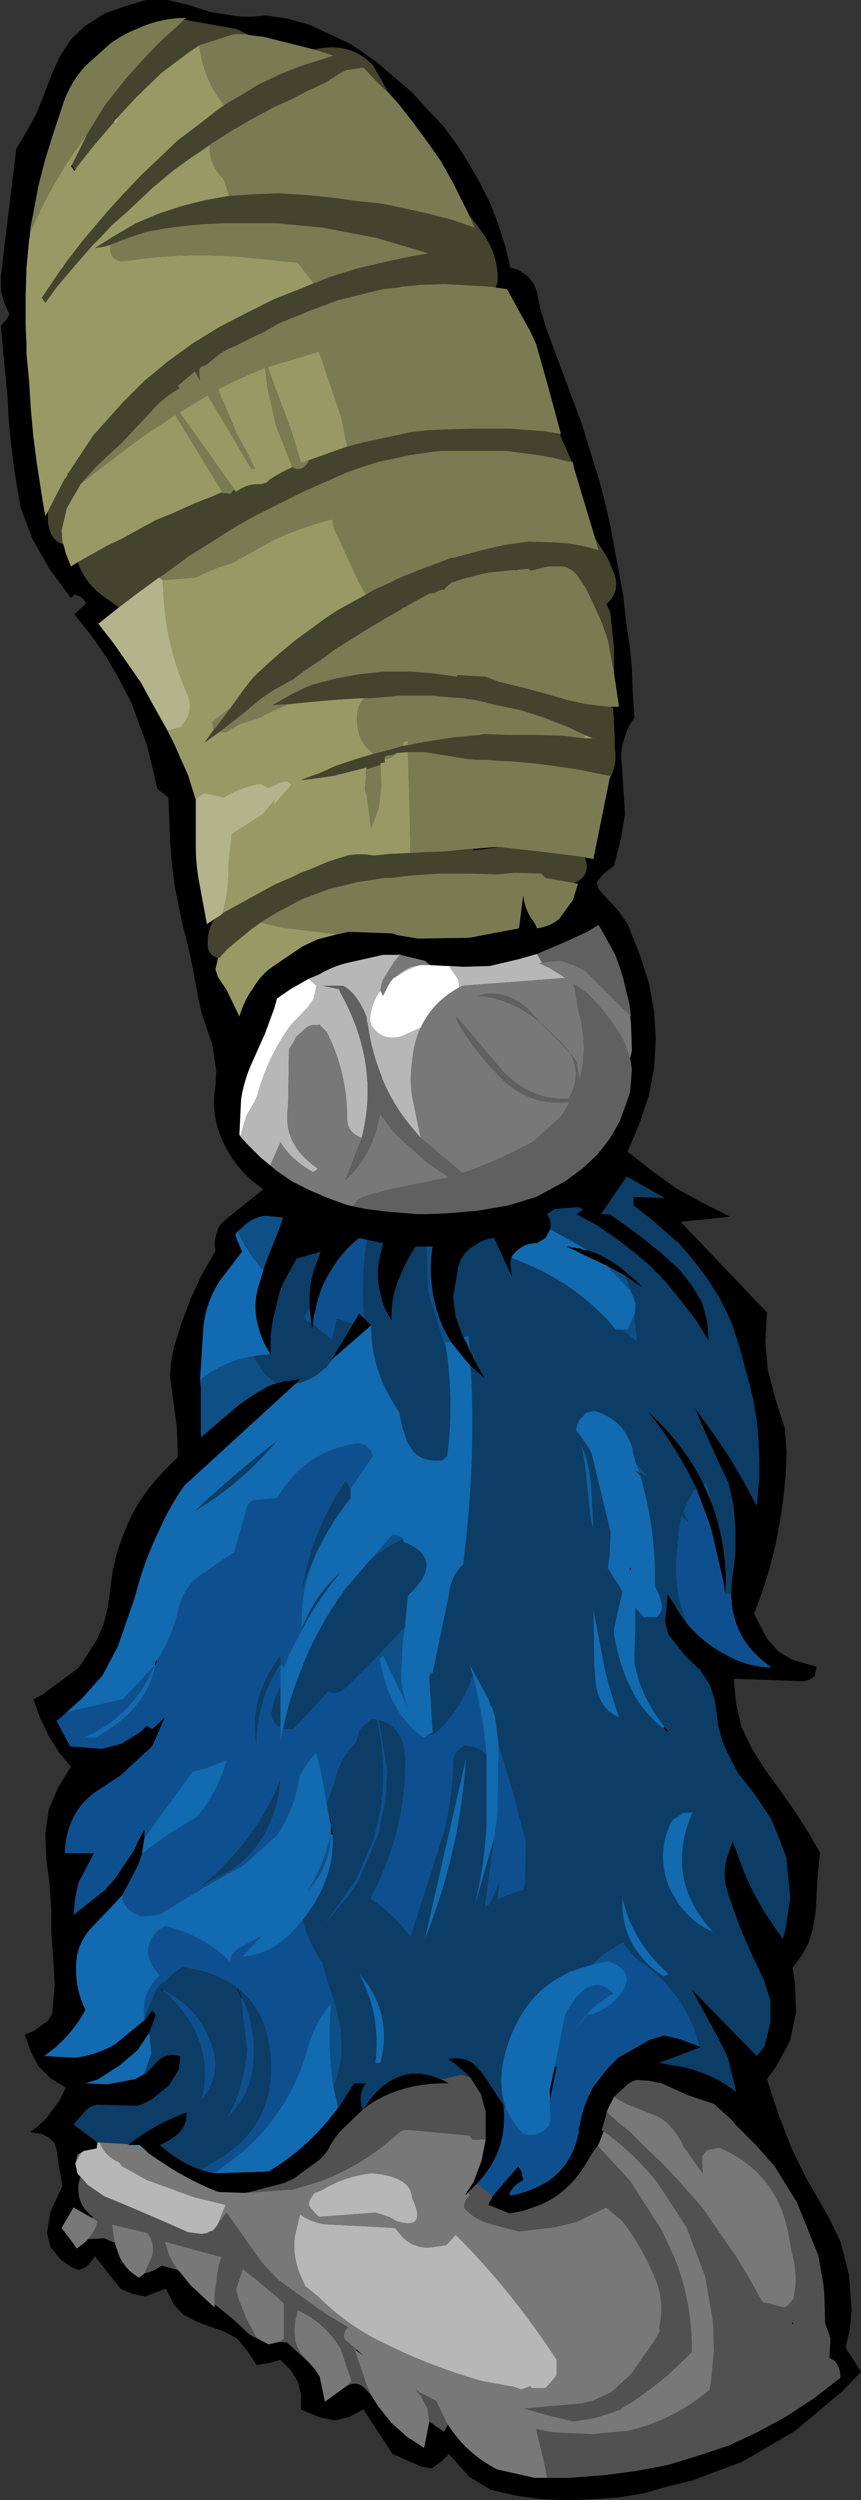<?xml version="1.0" encoding="UTF-8" standalone="no"?>
<svg xmlns:xlink="http://www.w3.org/1999/xlink" height="146.1px" width="50.35px" xmlns="http://www.w3.org/2000/svg">
  <rect width="100%" height="100%" fill="#333333" stroke="none"/>
  <g transform="matrix(1.0, 0.0, 0.0, 1.0, 7.95, 8.5)">
    <path d="M23.65 9.55 L24.0 10.7 25.15 13.8 26.1 16.35 26.3 17.0 26.7 18.3 27.1 19.6 27.45 20.95 27.75 22.25 28.0 23.65 28.25 24.95 28.5 26.35 28.65 27.75 28.85 29.1 29.0 30.5 29.05 31.9 29.15 33.45 Q28.75 33.95 28.6 34.55 28.3 35.3 28.4 36.05 L28.5 37.55 28.6 39.05 28.35 40.55 27.95 42.1 27.3 42.6 26.95 43.05 27.05 43.45 27.35 43.8 28.15 44.65 28.75 45.5 29.45 47.25 30.0 48.95 30.3 50.6 30.4 52.2 30.3 53.9 30.0 55.5 29.45 57.15 28.75 58.8 30.15 59.9 31.6 60.95 33.15 61.8 34.75 62.6 31.85 62.9 36.9 68.2 36.8 69.9 36.95 71.55 37.4 73.25 37.95 75.0 38.05 76.35 38.0 77.7 37.85 79.1 37.65 80.45 37.4 81.8 37.05 83.15 36.65 84.45 36.15 85.8 36.4 86.3 36.9 87.25 37.55 88.0 38.4 88.5 39.8 88.9 39.7 89.45 39.4 89.65 39.05 89.75 34.95 89.6 35.1 91.05 35.4 92.4 36.0 93.65 36.75 94.85 37.65 96.1 38.5 97.3 39.3 98.55 40.0 99.75 39.85 101.35 39.75 103.2 39.6 104.15 39.35 105.0 38.95 105.75 38.4 106.5 38.55 107.45 38.6 109.1 38.25 110.75 37.45 112.25 36.9 113.0 37.55 115.0 38.3 116.95 39.2 118.8 39.75 119.75 40.55 121.15 41.2 122.5 41.7 124.45 41.85 126.5 41.75 127.6 41.5 128.7 42.4 130.1 41.35 131.2 38.55 133.55 36.0 135.05 35.35 135.4 34.0 135.9 32.55 136.45 31.1 136.8 29.7 137.2 28.2 137.45 26.7 137.55 25.25 137.6 23.75 137.55 22.25 137.35 20.75 137.0 19.5 136.25 18.3 134.9 17.85 135.35 17.3 135.75 16.7 135.65 15.0 134.9 13.3 132.3 12.45 132.75 11.6 132.95 10.7 132.75 9.65 132.3 9.65 131.4 9.45 130.65 9.05 130.0 8.45 129.4 7.75 129.6 7.05 129.7 6.5 128.85 5.9 128.15 5.15 127.75 4.3 127.45 3.5 127.15 2.75 126.75 2.2 126.15 1.75 125.25 1.3 125.4 0.55 125.7 -0.2 125.55 -0.9 125.25 -2.4 123.35 -2.6 123.65 -2.95 124.0 -3.35 124.15 -3.75 124.0 -4.4 123.55 -5.0 122.8 -5.2 122.0 -5.0 120.75 -4.3 119.25 -4.5 118.1 -4.65 117.1 -4.75 116.75 -5.05 116.45 -5.5 116.2 -6.2 116.1 -5.85 115.85 -5.25 115.3 -4.5 114.3 -4.1 113.5 -5.0 112.95 -5.7 112.25 -6.15 111.4 -6.5 110.4 -6.0 110.2 -5.15 109.6 -4.9 109.2 -4.75 107.45 -4.85 105.75 -4.95 104.45 -4.95 103.05 -5.05 101.6 -5.25 100.1 -5.3 98.65 -5.1 97.25 -4.55 95.95 -3.8 94.75 -4.5 93.9 -5.1 92.95 -5.6 91.9 -6.0 90.8 -5.5 90.55 -3.4 89.0 -3.1 88.6 -2.3 87.35 -1.9 86.45 -1.65 85.45 -1.5 84.35 -1.35 83.25 -1.1 82.2 -0.75 81.2 -0.3 80.15 0.2 79.25 0.85 78.35 1.6 77.5 2.45 76.65 2.4 75.0 2.2 73.45 2.0 71.95 2.05 71.15 2.2 70.3 2.65 68.85 3.2 67.4 3.85 66.0 4.65 64.6 4.6 64.3 Q4.6 63.85 4.75 63.5 4.8 63.2 5.0 63.0 L5.45 62.6 6.45 61.8 7.45 61.0 Q5.9 59.95 5.1 58.25 4.35 56.65 4.65 54.95 L4.7 54.1 4.45 52.5 3.85 50.75 3.65 49.85 3.3 47.95 3.05 46.8 2.75 45.65 2.5 44.45 2.25 43.2 2.1 42.0 2.0 40.7 1.95 39.4 1.9 38.1 1.25 37.6 0.95 36.3 0.65 35.05 0.2 33.85 -0.25 32.6 -0.95 31.25 -1.7 29.95 -2.6 28.65 -3.6 27.4 -2.9 26.75 -3.05 26.55 -3.2 26.4 -3.4 26.3 -3.6 26.25 -3.8 26.45 -5.05 24.75 -6.05 23.0 -6.75 21.15 -7.1 19.05 -7.3 17.5 -7.45 15.9 -7.5 14.8 -7.65 13.25 -7.8 11.65 -7.9 10.55 -7.6 10.2 -7.5 10.05 -7.4 9.85 -7.7 9.2 -7.9 8.5 -7.9 7.65 -7.0 0.2 -6.4 -0.8 -5.85 -1.8 -5.4 -2.9 -4.95 -4.1 -4.45 -5.2 -3.8 -6.2 -2.95 -7.0 -1.85 -7.7 -0.6 -8.15 0.6 -8.5 1.85 -8.5 3.1 -8.2 4.35 -7.8 5.6 -7.6 Q6.55 -7.45 7.6 -7.6 L8.9 -7.4 10.15 -7.05 12.5 -5.95 13.05 -5.6 14.1 -4.85 15.1 -4.0 16.15 -3.1 17.05 -2.1 18.0 -1.1 18.8 0.0 19.5 1.1 20.15 2.25 20.75 3.45 21.2 4.65 21.6 5.9 21.9 7.15 22.3 7.25 Q22.6 7.4 22.9 7.65 L23.25 8.05 23.45 8.55 23.65 9.55 M2.8 -7.35 L2.95 -7.45 Q1.45 -7.45 0.15 -6.85 -0.75 -6.5 -1.5 -5.95 L-2.95 -4.65 Q-3.9 -3.6 -4.3 -2.3 L-4.8 -0.8 -5.3 0.8 -5.7 2.35 -6.0 3.95 -6.15 4.7 -6.2 5.15 -6.2 5.25 -6.25 5.55 -6.4 7.15 -6.45 8.8 -6.45 10.5 -6.4 11.6 -6.4 11.8 -6.4 12.15 -6.25 13.75 -6.15 15.35 -6.0 17.0 -5.8 18.55 -5.55 20.15 -5.45 20.8 -5.3 21.65 -5.15 21.4 -5.15 21.9 Q-5.05 23.1 -4.25 23.3 L-4.2 23.45 -4.1 23.85 -3.8 24.6 -3.4 24.35 Q-3.0 25.55 -1.9 26.35 L-1.05 26.95 -1.0 27.0 -2.2 27.95 -1.3 29.1 -0.5 30.25 0.3 31.4 0.95 32.6 1.85 34.2 2.25 35.0 2.6 35.8 3.05 36.8 3.5 38.25 3.5 38.5 3.5 38.8 3.5 38.9 3.5 40.9 Q3.5 41.85 3.65 42.8 L4.15 45.5 4.6 45.2 Q4.15 45.9 4.2 46.75 4.2 47.1 4.5 47.35 L4.8 47.5 4.65 48.15 4.8 48.6 5.3 49.35 6.05 50.9 Q6.35 49.9 6.85 49.25 7.3 48.45 8.05 47.95 L9.75 46.8 10.6 46.4 11.75 46.1 12.45 45.95 15.0 46.05 15.3 46.15 16.5 46.35 19.5 46.3 22.4 45.75 22.65 43.8 22.7 44.15 Q22.85 44.85 23.25 45.35 L23.35 45.5 23.45 45.75 Q24.2 45.65 24.75 45.2 L25.55 44.1 25.85 43.15 25.6 43.1 Q26.65 42.7 26.25 41.6 L26.75 41.7 27.7 37.0 Q28.15 36.25 28.0 35.2 L28.0 34.65 27.9 32.85 27.8 32.85 27.8 32.8 28.25 32.8 27.95 30.8 27.95 29.3 27.75 27.4 27.7 27.2 27.5 26.8 Q28.45 26.0 27.85 24.75 L27.6 24.15 26.85 22.95 25.6 18.8 25.6 18.75 25.55 18.5 25.5 18.5 24.85 17.05 24.8 16.85 24.85 16.85 24.05 13.9 23.4 11.6 23.05 10.85 21.7 8.4 20.7 8.25 21.05 8.3 21.15 7.95 Q21.2 6.3 20.15 4.95 L19.9 4.6 19.5 4.1 19.2 3.5 18.55 2.2 17.85 0.95 17.05 -0.2 16.2 -1.35 15.3 -2.5 14.75 -3.1 14.25 -4.0 13.85 -4.7 Q12.45 -6.1 10.45 -5.6 L7.45 -6.35 6.6 -6.45 5.9 -6.8 2.8 -7.35 M-3.75 1.15 L-3.55 1.4 -3.45 1.25 -3.6 1.5 -3.8 1.2 -3.75 1.15 M19.75 41.1 L21.0 41.0 21.3 41.0 19.7 41.2 19.75 41.1 M15.35 47.3 L14.45 47.3 12.45 47.75 Q11.55 47.95 10.7 48.45 L10.1 48.7 9.05 49.3 8.25 49.85 8.1 50.4 7.55 51.9 6.7 53.8 Q6.3 54.75 6.15 55.75 L6.05 57.8 6.1 57.9 6.45 58.3 7.3 59.15 7.85 59.6 8.2 59.9 9.15 60.55 10.15 61.05 11.2 61.5 12.3 61.9 12.7 62.0 13.45 62.15 14.65 62.3 15.85 62.4 16.45 62.45 17.05 62.45 18.25 62.4 20.0 62.25 21.75 61.95 23.4 61.45 25.15 60.5 26.15 59.75 27.0 58.95 27.35 58.5 27.7 58.05 28.0 57.55 28.3 57.0 28.5 56.45 28.7 55.9 28.9 55.3 29.0 54.0 28.9 53.35 29.0 52.9 28.95 51.35 28.9 50.85 28.95 50.9 28.85 50.15 28.5 48.7 28.35 48.2 28.05 47.35 27.4 46.15 27.05 45.55 26.4 45.95 25.1 46.55 23.8 47.1 23.45 47.25 22.4 47.55 20.7 47.95 19.15 48.0 18.3 47.95 18.1 47.95 17.2 47.9 16.9 47.65 15.45 47.3 15.5 47.25 15.4 47.3 15.35 47.25 15.35 47.3 M10.55 49.1 L10.4 49.1 10.55 49.1 M34.8 84.65 L34.85 83.85 35.05 82.35 35.05 80.85 34.95 79.5 34.65 78.15 34.1 77.0 33.6 75.9 32.9 74.3 32.7 73.8 33.75 75.25 34.7 76.65 35.55 78.1 36.3 79.5 36.45 77.9 36.45 76.8 36.4 75.65 36.3 74.5 36.1 73.3 35.8 72.1 35.3 70.25 34.9 69.0 34.65 68.4 34.1 67.3 33.4 66.2 32.6 65.15 32.4 64.9 31.75 64.15 31.7 64.1 31.5 63.95 30.2 62.8 29.1 61.95 29.1 61.45 30.9 61.5 28.7 60.25 27.2 62.45 27.7 62.45 28.7 63.15 29.7 63.9 30.25 64.35 30.5 64.55 30.7 64.7 30.75 64.75 31.4 65.35 31.7 65.6 32.5 66.6 33.1 67.6 33.4 68.7 33.5 69.85 32.75 68.65 31.9 67.55 31.05 66.5 30.5 65.9 30.35 65.8 30.3 65.7 30.1 65.5 29.1 64.65 28.95 64.55 28.05 63.85 26.95 63.1 25.75 62.45 26.15 62.2 25.9 62.05 25.8 62.05 24.5 62.15 24.05 62.45 Q24.35 62.9 24.2 63.4 L23.95 63.85 23.45 64.15 Q22.55 64.15 22.0 64.9 L21.95 65.0 21.95 65.05 21.9 65.2 21.9 65.4 22.0 66.15 20.95 63.85 Q20.3 63.9 19.8 64.3 L19.7 64.35 Q19.05 64.75 18.85 65.55 L18.55 67.3 18.7 68.45 18.95 69.15 19.15 69.65 19.35 70.0 19.5 70.4 19.7 70.7 19.7 70.8 20.2 71.7 20.35 71.95 20.45 72.1 20.35 72.0 19.65 71.4 19.55 71.3 19.2 70.9 18.4 69.9 18.0 69.15 Q17.45 67.95 17.3 66.6 17.15 65.5 17.35 64.35 L17.0 64.35 16.35 64.35 Q15.85 65.1 15.5 65.95 15.0 67.0 14.95 68.15 L14.95 68.65 Q14.45 67.9 14.3 67.15 14.0 65.95 14.3 64.8 L14.45 64.15 13.5 63.95 13.05 63.85 Q12.1 64.6 11.5 65.6 10.75 66.7 10.5 68.05 L10.4 68.4 10.35 68.85 10.35 68.95 10.3 69.2 10.25 68.8 10.15 67.95 10.15 67.45 Q10.15 66.25 10.6 65.2 L10.8 64.65 9.4 65.05 8.6 66.5 8.5 66.75 8.45 66.95 8.4 66.95 8.4 67.05 8.05 68.45 Q7.8 69.6 7.9 70.65 L7.85 70.6 Q7.35 69.85 7.15 69.0 6.8 67.8 7.2 66.55 L7.45 65.75 7.5 65.55 7.7 65.0 8.35 63.4 8.6 62.65 7.55 62.55 Q6.75 62.65 6.15 63.3 L5.95 63.45 5.8 63.65 6.2 64.65 4.9 66.35 Q4.1 67.6 3.95 69.0 L3.75 72.15 3.8 72.65 3.8 75.5 5.9 73.7 Q6.6 73.15 7.4 72.7 7.75 72.45 8.2 72.35 L8.7 72.2 8.85 72.2 9.6 72.1 9.35 72.35 2.85 78.3 Q1.95 79.55 1.35 80.95 0.45 82.8 -0.05 84.8 L-1.05 87.7 -1.95 89.4 -3.2 90.8 -4.05 91.55 -4.2 91.7 -4.55 92.0 -4.65 92.05 -3.85 93.55 -2.0 93.7 -0.85 93.4 0.2 92.75 0.65 92.35 0.95 92.55 1.7 91.85 0.95 93.55 -0.9 95.25 -2.1 96.05 Q-3.2 96.7 -3.75 97.9 -4.15 98.8 -4.15 99.8 L-2.45 99.8 -3.35 101.5 -3.55 102.4 -3.65 103.4 -1.75 101.9 -1.7 101.8 -1.5 101.6 -1.25 101.3 -1.2 101.25 -0.1 99.6 0.1 99.15 0.5 98.4 0.5 98.9 0.35 99.8 0.35 99.85 0.15 100.45 0.1 100.55 -0.8 102.25 -1.4 102.9 -2.5 104.05 Q-3.55 105.1 -3.5 106.6 -3.5 107.85 -2.95 108.95 -3.6 110.15 -4.65 111.1 L-5.35 111.65 -3.6 111.75 Q-2.3 111.6 -1.2 110.95 L0.5 109.55 0.75 109.25 0.95 109.0 0.95 108.95 1.15 109.25 1.15 109.3 0.75 110.35 0.7 110.4 0.1 111.3 -0.95 112.2 -2.2 113.0 -2.95 113.25 -1.65 113.3 -0.05 113.0 0.4 112.75 0.55 112.7 0.75 112.5 1.05 112.2 1.1 112.15 Q1.65 111.4 2.6 111.65 L2.5 112.45 1.95 113.35 1.1 114.05 1.05 114.1 0.95 114.15 0.9 114.2 0.4 114.45 0.15 114.55 0.1 114.55 -0.4 114.55 -2.3 114.5 -2.6 114.6 -2.9 114.8 -3.65 115.65 -2.25 116.7 -2.3 117.05 -3.05 117.2 -3.2 117.3 -3.4 117.4 -3.55 117.95 -3.5 118.1 -3.45 118.4 -3.4 118.55 -3.25 118.7 -3.35 119.1 Q-3.5 120.35 -2.5 121.05 L-2.6 121.1 -3.65 120.5 -4.35 121.7 -3.85 122.35 -3.45 122.9 -3.0 122.55 -2.8 122.35 -1.85 122.3 -1.4 122.5 -1.25 122.55 -0.95 123.4 Q-0.55 124.2 0.2 124.6 L0.5 124.35 Q1.0 124.25 1.5 123.9 L2.45 124.15 2.55 124.25 3.2 125.05 3.9 125.7 4.6 126.35 4.6 126.15 5.65 127.0 6.3 127.6 Q6.65 128.0 7.1 128.15 L7.75 128.5 8.4 128.35 8.85 128.4 10.1 129.55 10.45 129.9 10.5 130.0 10.75 130.4 11.05 131.85 12.3 130.95 12.4 130.9 Q13.0 130.6 13.45 131.15 L13.75 131.45 14.15 132.1 14.95 133.1 15.85 133.9 16.85 134.55 17.15 133.05 17.15 133.0 18.0 133.6 18.25 133.2 Q19.3 134.85 21.1 135.8 L23.3 136.3 24.05 136.3 25.35 136.3 27.3 136.15 29.25 135.9 31.1 135.55 32.9 135.0 34.7 134.4 36.4 133.6 38.05 132.7 39.65 131.65 41.2 130.45 Q41.2 129.85 40.85 129.45 L40.55 129.3 40.6 128.4 40.6 128.1 40.3 127.25 40.25 125.55 40.2 125.0 39.9 123.3 38.65 120.2 37.35 118.1 36.25 116.85 35.05 115.65 34.85 115.4 33.8 114.45 32.3 113.95 30.75 113.25 30.0 113.1 29.3 113.05 Q28.9 113.15 28.65 113.4 L27.95 114.05 27.55 114.85 27.5 115.1 27.25 115.95 27.25 116.0 27.35 116.05 27.1 116.7 27.0 116.9 26.7 117.3 26.25 118.05 Q25.25 119.65 23.65 120.35 L22.65 120.7 21.85 120.85 20.6 120.35 20.65 120.3 20.65 120.25 20.65 120.2 20.7 120.15 20.8 120.0 20.85 119.85 22.35 118.1 22.55 118.4 22.65 118.9 22.5 119.0 Q22.1 119.2 21.85 119.65 L21.85 119.8 21.9 119.8 Q23.1 119.6 24.2 118.9 25.4 118.0 25.8 116.5 L25.9 116.1 Q25.85 115.9 25.95 115.75 L25.95 115.7 Q26.15 114.5 26.75 113.45 L27.6 112.35 28.2 111.75 30.05 110.7 30.9 110.45 31.75 110.65 32.6 110.95 32.95 111.1 33.0 111.1 33.0 111.15 30.6 112.05 31.4 112.2 Q32.3 112.3 33.15 112.65 34.0 112.95 34.75 113.5 L35.1 113.75 34.6 111.7 34.05 110.6 32.5 107.75 36.3 111.65 36.75 111.1 37.1 109.7 37.1 108.4 36.7 107.15 36.05 105.8 35.35 104.2 34.7 102.4 34.6 102.05 Q34.25 101.0 34.6 99.95 L34.9 99.1 35.2 99.9 Q35.8 101.7 36.8 103.3 L37.4 104.2 37.8 104.75 37.85 104.8 37.85 104.75 38.0 104.15 38.0 104.1 38.25 102.5 38.25 102.25 38.05 100.25 38.05 100.15 38.0 99.95 37.15 97.8 36.85 97.35 36.1 96.25 35.2 95.1 34.8 94.35 34.3 93.3 34.05 92.35 33.85 90.85 33.55 89.95 33.0 89.1 32.15 88.3 31.15 87.05 30.95 86.3 30.95 86.2 31.05 85.15 31.1 84.65 31.4 85.15 31.45 85.2 31.8 85.8 32.2 86.35 Q33.15 87.5 34.5 88.2 35.7 88.9 37.15 88.95 L36.6 88.5 Q35.1 87.25 34.85 85.3 L34.8 84.65 M26.4 64.55 Q27.5 64.9 28.55 65.75 L29.25 66.35 29.65 66.75 29.1 66.4 28.9 66.25 28.6 66.05 27.5 65.45 25.8 64.65 25.75 64.6 25.5 64.5 25.15 64.35 25.2 64.35 25.4 64.35 25.45 64.4 25.55 64.4 25.65 64.4 25.75 64.45 25.8 64.45 25.85 64.45 26.0 64.45 26.05 64.5 26.1 64.5 26.2 64.55 26.3 64.55 26.35 64.55 26.4 64.55 M11.4 98.1 L11.35 97.95 11.3 97.6 11.4 97.95 11.4 98.1 11.45 98.4 11.5 98.7 11.4 98.7 11.4 98.1 M11.8 114.7 L11.9 114.6 12.75 113.25 13.45 113.25 Q13.0 113.85 13.2 114.5 L13.15 114.5 13.25 114.75 13.3 114.75 13.55 114.4 13.8 114.05 Q14.6 113.1 15.55 112.8 16.35 112.55 17.25 112.8 L17.8 113.0 18.05 113.1 18.3 113.25 Q15.3 113.2 13.3 114.75 L12.0 116.0 Q11.55 116.5 11.25 117.1 L11.05 117.4 11.0 117.4 11.0 117.45 10.95 117.5 10.9 117.55 10.85 117.6 10.8 117.65 10.75 117.7 9.25 118.8 9.15 118.85 9.1 118.85 9.05 118.9 8.95 118.95 8.9 118.95 8.85 119.0 8.8 119.0 8.75 119.05 6.65 119.6 6.35 119.65 4.85 119.6 4.7 119.55 Q3.05 118.9 1.5 117.85 L0.75 117.35 0.55 117.15 0.2 116.85 -0.15 116.85 -0.5 116.85 -0.4 116.8 Q1.15 115.6 2.95 114.95 3.05 116.15 1.4 116.85 2.5 117.85 3.8 118.3 L4.55 118.5 4.6 118.5 7.75 118.4 Q10.1 117.0 11.8 114.7 M19.55 112.9 L19.5 112.85 19.4 112.75 18.65 112.1 18.25 111.85 18.3 111.85 18.35 111.8 18.45 111.8 Q19.2 111.7 19.75 112.1 L20.25 112.65 21.45 114.45 21.5 114.65 Q21.75 117.2 19.95 119.1 L19.4 119.65 19.25 119.8 19.35 119.6 19.75 119.0 19.8 118.85 20.2 117.8 20.45 116.55 20.45 114.95 20.45 114.9 20.2 114.0 20.15 113.85 19.55 112.9 M32.8 78.55 Q31.65 76.1 29.95 74.0 32.05 75.9 33.2 78.25 L33.65 79.3 Q34.45 81.4 34.5 83.85 L34.45 84.65 34.35 83.9 33.65 80.9 33.6 80.7 32.8 78.55 M30.9 92.4 L31.05 92.6 31.15 92.7 31.1 92.7 30.9 92.55 30.85 92.5 30.9 92.4 M29.2 77.45 L29.15 77.4 29.2 77.45 M28.95 83.1 L28.95 83.2 28.85 83.25 28.9 83.15 28.95 83.1 M27.5 83.55 L27.5 83.6 27.45 83.55 27.5 83.55 M27.85 108.0 L27.85 107.95 27.9 108.0 27.85 108.0 M24.5 112.25 L24.6 112.3 24.3 113.75 24.25 114.2 24.2 113.75 24.2 113.6 24.5 112.25 M12.85 68.6 L12.9 68.55 13.05 68.25 13.35 68.55 13.75 68.95 13.7 69.0 11.4 71.0 11.4 71.05 11.35 71.05 11.5 70.85 12.85 68.6 M1.2 88.6 L1.2 88.65 1.15 88.8 1.1 88.8 1.2 88.45 1.2 88.6 M9.7 84.4 L9.65 84.6 9.7 84.4 M5.9 107.65 L5.65 107.15 5.9 107.65 5.95 107.7 6.2 108.25 6.15 108.25 5.9 107.65 M1.55 107.8 L1.4 107.7 1.55 107.75 1.6 107.8 1.55 107.8 M12.9 128.8 L13.3 129.15 12.85 128.85 12.9 128.8 M16.4 131.2 L16.35 131.15 16.5 131.25 16.4 131.15 16.4 131.2 M0.8 122.15 L0.75 122.1 0.8 122.1 0.8 122.15 M38.4 127.35 L38.35 127.2 38.45 127.25 38.4 127.35" fill="#000000" fill-rule="evenodd" stroke="none"/>
    <path d="M-6.2 5.15 Q-4.95 2.15 -3.0 -0.45 L-2.9 -0.55 -3.75 1.15 -3.8 1.2 -3.6 1.5 -3.45 1.25 -2.5 0.05 -1.3 -1.35 -1.15 -1.3 -1.05 -1.65 -1.2 -1.5 0.0 -2.8 1.5 -4.25 3.1 -5.45 3.7 -5.85 Q3.95 -3.85 5.15 -2.35 L5.3 -2.45 4.8 -2.1 3.65 -1.2 2.45 -0.3 1.35 0.75 0.3 1.75 -0.75 2.85 -1.7 3.9 -3.1 5.55 -4.1 6.85 -4.4 7.15 -4.35 7.2 -5.5 8.9 -5.3 9.2 -4.65 8.3 -3.6 7.05 -2.55 5.85 -2.15 5.45 -1.4 4.65 -0.6 3.95 0.2 3.2 1.0 2.45 2.2 1.45 3.1 0.8 4.35 -0.05 Q4.15 0.95 5.15 2.0 L5.45 2.95 4.05 3.2 2.65 3.55 1.3 4.0 0.0 4.55 -1.2 5.25 -2.4 6.0 -1.8 5.9 -1.5 5.8 -1.5 6.1 Q-1.4 6.85 -0.6 6.75 L0.5 6.6 Q3.2 6.3 6.0 6.5 L9.45 6.85 10.4 8.05 9.7 8.35 9.3 8.5 8.05 9.0 7.75 9.15 6.45 9.8 4.9 10.6 3.35 11.55 1.9 12.6 0.5 13.75 -0.75 15.0 -2.5 16.95 -3.95 19.15 -4.0 19.15 -4.0 19.25 -4.05 19.35 -4.2 19.55 -5.0 21.1 -5.15 21.4 -5.3 21.65 -5.45 20.8 -5.55 20.15 -5.8 18.55 -6.0 17.0 -6.15 15.35 -6.25 13.75 -6.4 12.15 -6.4 11.8 -6.4 11.6 -6.45 10.5 -6.45 8.8 -6.4 7.15 -6.25 5.55 -6.2 5.25 -6.2 5.15 M-5.5 8.9 L-5.6 8.8 -5.65 8.85 -5.5 8.9 M-4.25 23.3 L-4.3 23.15 -4.35 22.5 -4.05 21.2 -3.3 19.9 -3.25 19.8 -2.6 19.3 -2.5 19.2 0.2 17.15 2.3 15.75 5.05 20.25 4.95 20.3 4.5 20.5 3.35 20.95 2.25 21.45 2.15 21.5 1.15 21.9 0.8 22.1 0.6 22.2 0.05 22.5 -0.75 22.95 -1.6 23.35 -3.4 24.35 -3.8 24.6 -4.1 23.85 -4.2 23.45 -4.25 23.3 M11.75 46.1 L10.6 46.4 9.75 46.8 8.05 47.95 Q7.3 48.45 6.85 49.25 6.35 49.9 6.05 50.9 L5.3 49.35 4.8 48.6 4.65 48.15 4.8 47.5 4.9 47.45 5.35 46.95 6.75 45.8 7.3 45.4 8.5 45.7 11.75 46.1 M3.5 38.25 L3.05 36.8 2.6 35.8 2.25 35.0 1.85 34.2 2.6 34.0 Q3.45 33.15 3.0 32.05 1.7 29.1 1.6 25.95 L1.55 25.4 3.5 25.25 Q4.55 24.7 5.65 24.4 L8.15 23.0 Q9.6 22.35 11.25 21.9 L11.5 21.85 Q11.5 22.3 11.8 22.85 L13.05 25.55 13.45 26.25 12.45 26.8 Q11.5 27.3 10.65 27.95 L9.35 28.9 8.5 29.6 8.1 29.95 7.7 30.3 6.9 31.05 6.85 31.1 6.3 31.8 5.55 32.85 4.45 33.7 4.55 34.15 4.0 34.9 4.85 34.3 5.25 34.3 6.1 33.8 7.1 33.5 8.0 33.05 8.9 32.65 9.9 32.55 11.55 32.4 13.15 32.3 13.35 32.3 Q12.75 32.9 13.0 34.2 13.1 34.75 13.5 35.2 L13.9 35.55 12.75 35.9 11.7 36.25 10.7 36.7 Q10.2 36.85 9.65 37.1 L11.5 36.85 13.5 36.35 13.45 36.7 13.4 37.7 13.5 38.0 13.65 39.1 13.75 39.9 14.2 38.7 14.35 37.45 14.3 36.2 14.3 36.1 14.55 36.05 14.55 35.9 14.55 35.85 Q14.95 35.85 15.25 35.5 L15.9 35.45 16.0 38.45 16.05 41.35 14.9 41.4 13.9 41.5 Q13.1 41.35 12.35 41.5 L11.25 41.85 10.2 42.3 9.65 42.5 9.15 42.75 8.1 43.2 7.1 43.75 6.1 44.3 5.1 44.85 5.05 44.9 Q5.45 43.6 5.4 42.15 L5.6 40.25 7.4 39.1 8.1 38.25 8.05 38.55 9.1 37.35 9.0 37.25 8.8 37.15 8.55 37.2 7.7 37.55 7.3 37.3 Q6.1 37.5 5.15 38.1 L4.0 37.85 Q3.7 38.0 3.5 38.25 M12.35 17.6 L10.1 18.4 9.65 18.55 9.1 16.7 8.95 16.3 8.5 15.1 7.7 12.95 10.7 12.05 12.0 15.85 12.35 17.6 M9.15 18.8 Q8.5 19.1 7.85 19.5 L7.65 19.7 7.3 19.8 Q6.5 19.75 5.85 20.25 L5.75 20.1 4.2 17.9 2.55 15.6 4.2 14.6 6.75 18.9 6.95 18.9 6.6 18.15 5.9 16.85 5.4 15.65 4.8 14.25 Q6.15 13.55 7.55 13.0 L7.6 13.35 7.7 14.2 8.2 16.4 9.15 18.8 M19.8 32.4 L20.25 32.5 19.8 32.4 M26.25 34.45 L26.75 34.65 26.2 34.65 26.25 34.45 M15.9 35.05 L15.85 35.05 15.55 35.1 15.7 34.85 15.9 34.8 15.9 35.05 M15.8 42.7 L15.75 42.75 15.3 42.75 15.8 42.7" fill="#999966" fill-rule="evenodd" stroke="none"/>
    <path d="M-2.9 -0.55 L-2.9 -0.6 -1.85 -2.3 -0.55 -3.95 0.35 -4.95 1.35 -6.0 2.4 -6.95 2.8 -7.35 5.9 -6.8 6.6 -6.45 6.4 -6.5 5.7 -6.5 3.7 -5.85 3.1 -5.45 1.5 -4.25 0.0 -2.8 -1.2 -1.5 -1.3 -1.35 -2.5 0.05 -3.45 1.25 -3.55 1.4 -3.75 1.15 -2.9 -0.55 M4.35 -0.05 L3.1 0.8 2.2 1.45 1.0 2.45 0.2 3.2 -0.6 3.95 -1.4 4.65 -2.15 5.45 -2.55 5.85 -3.6 7.05 -4.65 8.3 -5.3 9.2 -5.5 8.9 -4.35 7.2 -4.1 6.85 -3.1 5.55 -1.7 3.9 -0.75 2.85 0.3 1.75 1.35 0.75 2.45 -0.3 3.65 -1.2 4.8 -2.1 5.3 -2.45 6.0 -2.85 7.15 -3.55 8.4 -4.15 9.65 -4.65 10.95 -5.05 11.55 -5.25 10.45 -5.6 Q12.45 -6.1 13.85 -4.7 L14.25 -4.0 14.75 -3.1 14.3 -3.5 13.3 -4.55 12.3 -4.4 11.9 -4.2 11.05 -3.65 10.05 -3.2 9.1 -2.7 8.1 -2.25 6.7 -1.5 5.85 -1.0 5.75 -0.95 4.4 -0.1 4.35 -0.05 M-1.5 5.8 L-1.8 5.9 -2.4 6.0 -1.2 5.25 0.0 4.55 1.3 4.0 2.65 3.55 4.05 3.2 5.45 2.95 6.95 2.85 8.2 2.8 8.45 2.8 10.0 2.9 11.5 3.05 12.95 3.25 14.4 3.4 15.8 3.7 17.15 4.0 18.5 4.35 19.8 4.8 19.6 4.35 19.5 4.1 19.9 4.6 20.15 4.95 Q21.2 6.3 21.15 7.95 L21.05 8.3 20.7 8.25 18.05 8.1 16.6 8.15 15.6 8.25 15.55 8.25 15.35 8.3 14.45 8.4 13.6 8.6 11.8 9.05 10.05 9.7 9.95 9.75 8.35 10.4 7.5 10.9 6.95 11.15 5.75 11.75 Q5.2 11.95 4.75 12.3 L4.15 12.8 3.95 12.9 3.9 12.9 Q3.65 13.0 3.7 13.3 L3.75 13.75 3.45 13.2 2.45 14.05 2.55 14.2 Q1.55 14.75 0.8 15.65 L-0.05 16.55 -0.9 17.45 -1.4 17.9 -2.35 18.8 -3.25 19.8 -3.3 19.9 -4.05 21.2 -4.35 22.5 -4.3 23.15 -4.25 23.3 Q-5.05 23.1 -5.15 21.9 L-5.15 21.4 -5.0 21.1 -4.2 19.55 -4.05 19.35 -4.0 19.25 -4.0 19.15 -3.95 19.15 -2.5 16.95 -0.75 15.0 0.5 13.75 1.9 12.6 3.35 11.55 4.9 10.6 6.45 9.8 7.75 9.15 8.05 9.0 9.3 8.5 9.7 8.35 10.4 8.05 10.55 8.0 11.3 7.7 12.9 7.2 14.6 6.8 16.25 6.45 17.1 6.3 14.05 5.4 10.9 4.8 8.8 4.6 8.3 4.55 7.2 4.55 6.15 4.55 5.05 4.55 3.95 4.6 2.85 4.7 1.7 4.85 0.6 5.05 -0.6 5.45 -0.65 5.5 -0.75 5.5 -1.1 5.65 -1.5 5.8 M24.8 16.85 L24.85 17.05 25.5 18.5 25.2 18.45 24.4 18.25 23.55 18.1 21.65 17.85 19.75 17.85 17.85 17.85 17.35 17.9 16.0 18.1 15.1 18.3 14.15 18.5 13.2 18.8 12.35 19.1 9.75 20.25 7.15 21.55 Q5.9 22.2 4.7 23.0 L3.1 24.0 1.6 25.1 1.35 25.25 0.05 26.2 -1.0 27.0 -1.05 26.95 -1.9 26.35 Q-3.0 25.55 -3.4 24.35 L-1.6 23.35 -0.75 22.95 0.05 22.5 0.6 22.2 0.8 22.1 1.15 21.9 2.15 21.5 2.25 21.45 3.35 20.95 4.5 20.5 4.95 20.3 5.55 20.35 5.7 20.15 5.75 20.1 5.85 20.25 Q6.5 19.75 7.3 19.8 L7.65 19.7 7.85 19.5 Q8.5 19.1 9.15 18.8 9.65 19.1 10.05 18.55 L10.1 18.4 12.35 17.6 13.3 17.35 16.1 16.75 17.0 16.65 18.0 16.6 19.6 16.55 19.95 16.55 21.85 16.55 23.85 16.7 23.9 16.7 24.8 16.85 M26.85 22.95 L27.6 24.15 27.85 24.75 Q28.45 26.0 27.5 26.8 L27.7 27.2 27.75 27.4 27.95 29.3 27.95 30.8 27.6 28.9 27.25 27.9 26.8 26.9 26.3 25.85 25.75 25.05 Q25.4 24.7 25.0 24.6 L24.1 24.6 23.1 24.85 22.95 24.75 22.8 24.75 22.3 24.8 22.2 24.85 22.2 24.8 20.7 24.95 20.2 25.05 19.4 25.25 19.05 25.35 18.45 25.55 18.1 25.85 18.05 25.95 17.75 26.0 17.45 26.15 17.1 26.2 17.1 26.25 17.05 26.25 15.85 26.9 15.8 26.95 15.55 27.05 15.55 27.1 14.65 27.6 13.4 28.35 12.2 29.1 Q11.6 29.45 11.05 29.9 L9.85 30.7 9.25 31.15 9.2 31.2 9.1 31.25 8.1 31.8 7.35 32.3 5.95 33.45 4.85 34.3 4.0 34.9 4.55 34.15 4.8 33.85 5.55 32.85 6.3 31.8 6.85 31.1 6.9 31.05 7.7 30.3 8.1 29.95 8.5 29.6 9.35 28.9 10.65 27.95 Q11.5 27.3 12.45 26.8 L13.45 26.25 13.85 26.0 14.85 25.55 15.25 25.35 15.7 25.15 15.85 25.1 16.85 24.7 18.45 24.1 18.6 24.1 18.9 24.0 18.95 24.0 19.3 23.9 19.5 23.85 20.05 23.7 20.45 23.6 21.55 23.35 21.85 23.3 22.95 23.15 24.5 23.2 Q25.75 23.25 27.05 23.65 L26.85 22.95 M27.8 32.8 L27.8 32.85 27.9 32.85 28.0 34.65 28.0 35.2 Q28.15 36.25 27.7 37.0 L27.75 36.85 25.75 36.45 23.65 36.15 22.1 36.0 21.0 35.95 20.55 35.9 19.9 35.9 19.35 35.85 18.45 35.7 16.85 35.45 16.8 35.45 16.1 35.45 15.9 35.45 15.25 35.5 15.05 35.6 14.65 35.65 14.55 35.75 14.55 35.85 14.55 35.9 14.55 36.05 14.3 36.1 14.3 36.2 13.5 36.45 13.45 36.7 13.5 36.35 11.5 36.85 9.65 37.1 Q10.2 36.85 10.7 36.7 L11.7 36.25 12.75 35.9 13.9 35.55 14.3 35.45 15.25 35.2 15.55 35.1 15.85 35.05 15.9 35.05 16.4 34.95 16.9 34.85 18.5 34.6 20.1 34.45 20.35 34.4 21.75 34.45 23.4 34.45 25.05 34.5 26.2 34.65 26.75 34.65 26.25 34.45 25.3 34.0 23.9 33.45 22.5 33.0 21.05 32.7 20.25 32.5 19.8 32.4 19.4 32.35 19.2 32.3 18.3 32.25 17.35 32.15 15.9 32.15 15.3 32.15 14.95 32.2 13.75 32.3 13.35 32.3 13.15 32.3 11.55 32.4 9.9 32.55 8.9 32.65 8.1 32.7 8.0 32.7 9.05 32.1 9.85 31.7 10.35 31.5 11.7 31.15 13.05 30.9 14.45 30.75 15.9 30.75 16.15 30.75 17.35 30.85 18.8 31.05 18.8 30.95 20.45 31.05 21.25 31.35 22.5 31.65 24.0 32.05 25.2 32.4 26.1 32.6 26.35 32.65 27.6 32.8 27.8 32.8 M26.25 41.6 Q26.65 42.7 25.6 43.1 L23.95 42.8 23.7 42.55 22.15 42.5 21.1 42.6 19.5 42.55 18.9 42.55 17.8 42.55 16.2 42.65 15.8 42.7 15.3 42.75 15.0 42.8 14.85 42.8 14.6 42.8 14.55 42.8 12.95 43.05 11.3 43.45 9.7 44.05 8.2 44.85 7.3 45.4 6.75 45.8 5.35 46.95 4.9 47.45 4.8 47.5 4.5 47.35 Q4.2 47.1 4.2 46.75 4.15 45.9 4.6 45.2 L4.85 45.05 5.05 44.9 5.1 44.85 6.1 44.3 7.1 43.75 8.1 43.2 9.15 42.75 9.65 42.5 10.2 42.3 11.25 41.85 12.35 41.5 Q13.1 41.35 13.9 41.5 L14.9 41.4 16.05 41.35 16.85 41.3 18.15 41.25 19.6 41.1 19.75 41.1 19.7 41.2 21.3 41.0 23.5 41.25 25.55 41.5 26.25 41.6" fill="#43432e" fill-rule="evenodd" stroke="none"/>
    <path d="M-1.3 -1.35 L-1.2 -1.5 -1.05 -1.65 -1.15 -1.3 -1.3 -1.35 M-5.5 8.9 L-5.65 8.85 -5.6 8.8 -5.5 8.9 M-4.35 7.2 L-4.4 7.15 -4.1 6.85 -4.35 7.2 M4.6 45.2 L4.15 45.5 3.65 42.8 Q3.5 41.85 3.5 40.9 L3.5 38.9 3.5 38.8 3.5 38.5 3.5 38.25 Q3.7 38.0 4.0 37.85 L5.15 38.1 Q6.1 37.5 7.3 37.3 L7.7 37.55 8.55 37.2 8.8 37.15 9.0 37.25 9.1 37.35 8.05 38.55 8.1 38.25 7.4 39.1 5.6 40.25 5.4 42.15 Q5.45 43.6 5.05 44.9 L4.85 45.05 4.6 45.2 M1.85 34.2 L0.95 32.6 0.3 31.4 -0.5 30.25 -1.3 29.1 -2.2 27.95 -1.0 27.0 0.05 26.2 1.35 25.25 1.55 25.4 1.6 25.95 Q1.7 29.1 3.0 32.05 3.45 33.15 2.6 34.0 L1.85 34.2" fill="#b3b38c" fill-rule="evenodd" stroke="none"/>
    <path d="M2.8 -7.35 L2.4 -6.95 1.35 -6.0 0.35 -4.95 -0.55 -3.95 -1.85 -2.3 -2.9 -0.6 -2.9 -0.55 -3.0 -0.45 Q-4.95 2.15 -6.2 5.15 L-6.15 4.7 -6.0 3.95 -5.7 2.35 -5.3 0.8 -4.8 -0.8 -4.3 -2.3 Q-3.9 -3.6 -2.95 -4.65 L-1.5 -5.95 Q-0.75 -6.5 0.15 -6.85 1.45 -7.45 2.95 -7.45 L2.8 -7.35 M3.7 -5.85 L5.7 -6.5 6.4 -6.5 6.6 -6.45 7.45 -6.35 10.45 -5.6 11.55 -5.25 10.95 -5.05 9.65 -4.65 8.4 -4.15 7.15 -3.55 6.0 -2.85 5.3 -2.45 5.15 -2.35 Q3.95 -3.85 3.7 -5.85 M-1.5 5.8 L-1.1 5.65 -0.75 5.5 -0.65 5.5 -0.6 5.45 0.6 5.05 1.7 4.85 2.85 4.7 3.95 4.6 5.05 4.55 6.15 4.55 7.2 4.55 8.3 4.55 8.8 4.6 10.9 4.8 14.05 5.4 17.1 6.3 16.25 6.45 14.6 6.8 12.9 7.2 11.3 7.7 10.55 8.0 10.4 8.05 9.45 6.85 6.0 6.5 Q3.2 6.3 0.5 6.6 L-0.6 6.75 Q-1.4 6.85 -1.5 6.1 L-1.5 5.8 M-3.25 19.8 L-2.35 18.8 -1.4 17.9 -0.9 17.45 -0.05 16.55 0.8 15.65 Q1.55 14.75 2.55 14.2 L2.45 14.05 3.45 13.2 3.75 13.75 3.7 13.3 Q3.65 13.0 3.9 12.9 L3.95 12.9 4.15 12.8 4.75 12.3 Q5.2 11.95 5.75 11.75 L6.95 11.15 7.5 10.9 8.35 10.4 9.95 9.75 10.05 9.7 11.8 9.05 13.6 8.6 14.45 8.4 15.35 8.3 15.55 8.25 15.6 8.25 16.6 8.15 18.05 8.1 20.7 8.25 21.7 8.4 23.05 10.85 23.4 11.6 24.05 13.9 24.85 16.85 24.8 16.85 23.9 16.7 23.85 16.7 21.85 16.55 19.95 16.55 19.6 16.55 18.0 16.6 17.0 16.65 16.1 16.75 13.3 17.35 12.35 17.6 12.0 15.85 10.7 12.05 7.7 12.95 8.5 15.1 8.95 16.3 9.1 16.7 9.65 18.55 10.1 18.4 10.05 18.55 Q9.65 19.1 9.15 18.8 L8.2 16.4 7.7 14.2 7.6 13.35 7.55 13.0 Q6.15 13.55 4.8 14.25 L5.4 15.65 5.9 16.85 6.6 18.15 6.95 18.9 6.75 18.9 4.2 14.6 2.55 15.6 4.2 17.9 5.75 20.1 5.7 20.15 5.55 20.35 4.95 20.3 5.05 20.25 2.3 15.75 0.2 17.15 -2.5 19.2 -2.6 19.3 -3.25 19.8 M19.5 4.1 L19.6 4.35 19.8 4.8 18.5 4.35 17.15 4.0 15.8 3.7 14.4 3.4 12.95 3.25 11.5 3.05 10.0 2.9 8.45 2.8 8.2 2.8 6.95 2.85 5.45 2.95 5.15 2.0 Q4.15 0.95 4.35 -0.05 L4.4 -0.1 5.75 -0.95 5.85 -1.0 6.7 -1.5 8.1 -2.25 9.1 -2.7 10.05 -3.2 11.05 -3.65 11.9 -4.2 12.3 -4.4 13.3 -4.55 14.3 -3.5 14.75 -3.1 15.3 -2.5 16.2 -1.35 17.05 -0.2 17.85 0.95 18.55 2.2 19.2 3.5 19.5 4.1 M25.5 18.5 L25.55 18.5 25.6 18.75 25.6 18.8 26.85 22.95 27.05 23.65 Q25.75 23.25 24.5 23.2 L22.95 23.15 21.85 23.3 21.55 23.35 20.45 23.6 20.05 23.7 19.5 23.85 19.3 23.9 18.95 24.0 18.9 24.0 18.6 24.1 18.45 24.1 16.85 24.7 15.85 25.1 15.7 25.15 15.25 25.35 14.85 25.55 13.85 26.0 13.45 26.25 13.05 25.55 11.8 22.85 Q11.5 22.3 11.5 21.85 L11.25 21.9 Q9.6 22.35 8.15 23.0 L5.65 24.4 Q4.55 24.7 3.5 25.25 L1.55 25.4 1.35 25.25 1.6 25.1 3.1 24.0 4.7 23.0 Q5.9 22.2 7.15 21.55 L9.75 20.25 12.35 19.1 13.2 18.8 14.15 18.5 15.1 18.3 16.0 18.1 17.35 17.9 17.85 17.85 19.75 17.85 21.65 17.85 23.55 18.1 24.4 18.25 25.2 18.45 25.5 18.5 M27.95 30.8 L28.25 32.8 27.8 32.8 27.6 32.8 26.35 32.65 26.1 32.6 25.2 32.4 24.0 32.05 22.5 31.65 21.25 31.35 20.45 31.05 18.8 30.95 18.8 31.05 17.35 30.85 16.15 30.75 15.9 30.75 14.45 30.75 13.05 30.9 11.7 31.15 10.35 31.5 9.85 31.7 9.05 32.1 8.0 32.7 8.1 32.7 8.9 32.65 8.0 33.05 7.1 33.5 6.1 33.8 5.25 34.3 4.85 34.3 5.95 33.45 7.35 32.3 8.1 31.8 9.1 31.25 9.2 31.2 9.25 31.15 9.85 30.7 11.05 29.9 Q11.6 29.45 12.2 29.1 L13.4 28.35 14.65 27.6 15.55 27.1 15.55 27.05 15.8 26.95 15.85 26.9 17.05 26.25 17.1 26.25 17.1 26.2 17.45 26.15 17.75 26.0 18.05 25.95 18.1 25.85 18.45 25.55 19.05 25.35 19.4 25.25 20.2 25.05 20.7 24.95 22.2 24.8 22.2 24.85 22.3 24.8 22.8 24.75 22.95 24.75 23.1 24.85 24.1 24.6 25.0 24.6 Q25.4 24.7 25.75 25.05 L26.3 25.85 26.8 26.9 27.25 27.9 27.6 28.9 27.95 30.8 M27.7 37.0 L26.75 41.7 26.25 41.6 25.55 41.5 23.5 41.25 21.3 41.0 21.0 41.0 19.75 41.1 19.6 41.1 18.15 41.25 16.85 41.3 16.05 41.35 16.0 38.45 15.9 35.45 16.1 35.45 16.8 35.45 16.85 35.45 18.45 35.7 19.35 35.85 19.9 35.9 20.55 35.9 21.0 35.95 22.1 36.0 23.65 36.15 25.75 36.45 27.75 36.85 27.7 37.0 M25.6 43.1 L25.85 43.15 25.55 44.1 24.75 45.2 Q24.2 45.65 23.45 45.75 L23.35 45.5 23.25 45.35 Q22.85 44.85 22.7 44.15 L22.65 43.8 22.4 45.75 19.5 46.3 16.5 46.35 15.3 46.15 15.0 46.05 12.45 45.95 11.75 46.1 8.5 45.7 7.3 45.4 8.2 44.85 9.7 44.05 11.3 43.45 12.95 43.05 14.55 42.8 14.6 42.8 14.85 42.8 15.0 42.8 15.3 42.75 15.75 42.75 15.8 42.7 16.2 42.65 17.8 42.55 18.9 42.55 19.5 42.55 21.1 42.6 22.15 42.5 23.7 42.55 23.95 42.8 25.6 43.1 M5.55 32.85 L4.8 33.85 4.55 34.15 4.45 33.7 5.55 32.85 M13.35 32.3 L13.75 32.3 14.95 32.2 15.3 32.15 15.9 32.15 17.35 32.15 18.3 32.25 19.2 32.3 19.4 32.35 19.8 32.4 20.25 32.5 21.05 32.7 22.5 33.0 23.9 33.45 25.3 34.0 26.25 34.45 26.2 34.65 25.05 34.5 23.4 34.45 21.75 34.45 20.35 34.4 20.1 34.45 18.5 34.6 16.9 34.85 16.4 34.95 15.9 35.05 15.9 34.8 15.7 34.85 15.55 35.1 15.25 35.2 14.3 35.45 13.9 35.55 13.5 35.2 Q13.1 34.75 13.0 34.2 12.75 32.9 13.35 32.3 M13.45 36.7 L13.5 36.45 14.3 36.2 14.35 37.45 14.2 38.7 13.75 39.9 13.65 39.1 13.5 38.0 13.4 37.7 13.45 36.7 M14.55 35.85 L14.55 35.75 14.65 35.65 15.05 35.6 15.25 35.5 Q14.95 35.85 14.55 35.85" fill="#7b7b53" fill-rule="evenodd" stroke="none"/>
    <path d="M10.1 48.7 L10.7 48.45 Q11.55 47.95 12.45 47.75 L14.45 47.3 15.35 47.3 15.4 47.3 15.5 47.25 15.45 47.3 15.1 47.7 14.45 48.75 14.35 49.05 14.3 49.4 Q13.8 50.05 13.7 50.95 13.65 51.3 13.9 51.6 14.5 52.35 15.55 52.05 L16.65 51.55 Q16.25 52.4 16.15 53.55 15.95 54.8 16.25 56.05 L16.65 58.0 15.9 57.1 Q15.0 55.95 14.45 54.65 L14.4 54.55 14.4 54.5 14.25 54.1 Q13.75 52.8 13.55 51.3 L13.5 51.2 13.5 50.95 13.45 50.85 13.35 50.6 Q12.8 49.45 12.1 49.1 L10.9 49.1 11.85 49.3 11.9 49.35 11.95 49.5 Q14.3 53.7 13.2 58.0 L13.0 57.9 Q12.35 57.6 12.35 56.85 12.35 54.15 11.15 51.8 L10.7 51.35 10.7 51.4 10.35 51.4 Q10.0 51.45 9.75 51.75 L9.35 52.1 9.25 52.35 8.95 52.8 8.9 56.05 8.85 56.5 8.85 56.9 8.85 56.95 Q8.9 58.6 10.65 59.8 L10.35 60.0 Q9.05 59.25 8.45 58.25 L7.85 59.6 7.3 59.15 6.45 58.3 6.1 57.9 6.45 56.7 6.95 55.85 7.1 55.5 Q7.7 53.25 9.05 51.4 L10.05 50.35 10.4 49.85 10.55 49.1 10.1 48.7 M16.6 47.9 L16.3 48.0 15.85 48.2 15.6 48.35 15.1 48.65 15.35 48.45 Q15.7 48.15 16.1 48.0 L16.6 47.9 M18.3 47.95 L19.15 48.0 20.7 47.95 22.4 47.55 23.45 47.25 23.75 47.75 23.6 47.8 24.15 48.05 24.9 48.5 25.1 48.65 19.15 49.1 18.9 49.2 18.85 48.75 18.3 47.95 M-2.25 116.7 L-2.15 116.7 -2.1 116.75 Q-1.8 117.5 -1.0 117.85 L-0.8 118.1 0.65 118.9 3.4 119.9 5.25 120.35 5.1 120.7 4.8 121.45 4.75 121.55 4.5 121.85 Q4.3 121.9 4.15 122.0 L3.85 122.05 3.05 121.95 1.7 121.35 -0.75 120.3 -1.85 119.85 -2.8 119.2 -3.25 118.7 -3.4 118.55 -3.45 118.4 -3.5 118.1 -3.55 117.95 -3.5 117.85 -3.2 117.3 -3.05 117.2 -2.3 117.05 -2.25 116.7 M14.5 120.95 L14.0 120.8 10.7 121.05 10.45 120.8 10.15 120.45 Q10.0 120.2 10.45 119.65 L10.85 119.5 11.2 119.3 Q12.4 118.65 13.8 118.5 16.1 118.7 16.15 119.95 17.05 121.85 15.25 121.3 L14.8 121.05 14.5 120.95 M15.15 121.7 L15.65 122.3 Q16.45 123.0 17.5 122.8 L18.15 122.7 18.7 122.1 19.15 122.55 Q22.2 125.7 24.6 129.4 L24.6 130.3 24.15 130.85 23.95 131.05 23.15 131.05 23.05 130.95 22.5 131.15 22.45 131.1 22.0 130.95 21.9 130.95 20.25 130.65 Q16.9 129.7 13.85 128.1 12.1 127.15 10.7 125.75 L9.9 125.1 9.55 124.3 Q9.15 123.25 9.3 122.15 L9.6 120.9 Q10.4 121.5 11.45 121.5 L15.15 121.7" fill="#b7b7b7" fill-rule="evenodd" stroke="none"/>
    <path d="M7.85 59.6 L8.45 58.25 Q9.05 59.25 10.35 60.0 L10.65 59.8 Q8.9 58.6 8.85 56.95 L8.85 56.9 8.85 56.5 8.9 56.05 8.95 52.8 9.25 52.35 9.35 52.1 9.75 51.75 Q10.0 51.45 10.35 51.4 L10.7 51.4 10.7 51.35 11.15 51.8 Q12.35 54.15 12.35 56.85 12.35 57.6 13.0 57.9 L13.2 58.0 12.25 60.45 Q13.55 59.3 14.1 57.4 L14.1 57.3 14.15 57.15 14.3 56.55 14.35 56.7 14.65 57.1 15.25 57.85 17.1 59.5 17.25 59.6 18.3 60.3 14.65 61.05 13.55 61.35 Q12.9 61.55 12.7 62.0 L12.3 61.9 11.2 61.5 10.15 61.05 9.15 60.55 8.2 59.9 7.85 59.6 M16.65 58.0 L16.25 56.05 Q15.95 54.8 16.15 53.55 16.25 52.4 16.65 51.55 17.35 50.05 18.9 49.2 L19.15 49.1 25.1 48.65 24.9 48.5 24.15 48.05 23.6 47.8 23.75 47.75 24.05 47.7 24.85 47.65 25.6 47.9 26.3 48.25 26.5 48.45 26.6 48.55 28.9 50.85 28.95 51.35 29.0 52.9 28.9 53.35 28.75 52.95 28.6 52.5 28.35 52.0 27.75 51.1 27.1 50.3 26.4 49.55 25.6 49.0 25.9 50.65 Q26.45 52.7 25.95 54.6 L25.75 53.5 25.4 53.05 25.05 52.6 23.65 51.25 22.85 50.4 Q21.55 49.25 19.95 49.7 21.9 49.8 23.65 51.25 L25.4 53.05 Q26.1 54.4 25.3 55.7 23.2 55.85 21.5 54.15 L18.75 50.9 18.75 51.1 Q19.75 52.9 21.35 54.5 23.0 56.15 25.3 55.9 L25.35 55.95 24.85 56.75 23.25 58.2 Q21.25 59.3 19.1 60.05 L16.65 58.0 M14.3 49.4 L14.35 49.05 14.45 48.75 15.1 47.7 15.45 47.3 16.9 47.65 17.2 47.9 17.05 47.9 16.95 47.9 16.6 47.9 16.1 48.0 Q15.7 48.15 15.35 48.45 L15.1 48.65 15.05 48.65 15.0 48.75 14.95 48.8 14.9 48.85 14.7 49.2 14.45 49.7 14.3 49.4 M15.4 47.3 L15.35 47.3 15.35 47.25 15.4 47.3 M-2.15 116.7 L-0.4 116.8 -0.5 116.85 -0.15 116.85 0.55 117.15 0.75 117.35 1.5 117.85 Q3.05 118.9 4.7 119.55 L4.85 119.6 6.35 119.65 9.2 119.45 10.85 118.95 Q13.3 118.0 15.3 116.2 15.5 116.0 15.8 115.95 L19.5 116.3 19.65 116.5 19.7 116.55 20.1 116.55 20.2 116.5 20.45 116.55 20.2 117.8 19.8 118.85 19.75 119.0 19.35 119.6 19.25 119.8 19.4 119.65 19.55 119.8 Q19.25 119.95 19.2 120.4 L19.2 120.55 Q19.95 121.35 21.1 121.55 L21.4 121.65 22.4 121.9 24.5 121.65 25.75 121.35 27.5 120.5 28.45 121.3 Q29.75 123.0 30.5 125.0 30.9 126.25 30.6 127.5 L30.65 127.7 30.4 128.15 30.3 128.3 30.25 128.4 28.95 130.25 27.8 131.3 26.7 131.8 26.1 131.95 22.7 132.25 23.05 132.35 24.3 132.7 25.6 133.0 26.85 132.8 27.95 132.45 28.35 132.3 28.45 132.2 29.05 131.85 30.1 131.1 31.1 130.3 32.05 129.4 32.5 128.95 Q32.55 126.05 31.45 123.35 L30.75 121.85 28.9 118.95 27.65 117.6 27.0 116.9 27.1 116.7 27.35 116.05 Q29.1 117.3 30.5 119.05 L32.2 121.65 33.3 124.55 33.75 127.2 33.8 128.85 33.65 130.55 33.55 131.15 Q31.5 132.9 28.8 133.55 L26.7 133.75 24.5 133.65 24.4 133.65 23.4 133.45 23.85 135.3 24.0 136.05 24.05 136.3 23.3 136.3 21.1 135.8 Q19.3 134.85 18.25 133.2 L18.15 133.05 17.55 131.8 16.5 131.25 16.35 131.15 16.4 131.2 16.65 131.5 17.05 132.25 17.15 133.0 17.15 133.05 16.85 134.55 15.85 133.9 14.95 133.1 14.15 132.1 13.75 131.45 13.5 130.9 12.8 128.85 12.75 128.7 12.85 128.85 13.3 129.15 12.9 128.8 12.2 128.2 12.15 128.05 Q12.2 127.65 12.4 127.5 L11.15 126.75 10.3 126.15 9.8 125.8 8.35 124.75 8.2 124.6 7.35 123.7 5.3 120.8 4.8 121.45 5.1 120.7 5.25 120.35 3.4 119.9 0.65 118.9 -0.8 118.1 -1.0 117.85 Q-1.8 117.5 -2.1 116.75 L-2.15 116.7 M20.15 113.85 L20.2 114.0 20.2 113.95 20.1 113.9 20.15 113.85 M14.5 120.95 L14.8 121.05 15.25 121.3 Q17.05 121.85 16.15 119.95 16.1 118.7 13.8 118.5 12.4 118.65 11.2 119.3 L10.85 119.5 10.45 119.65 Q10.0 120.2 10.15 120.45 L10.45 120.8 10.7 121.05 14.0 120.8 14.5 120.95 M15.15 121.7 L11.45 121.5 Q10.4 121.5 9.6 120.9 L9.3 122.15 Q9.15 123.25 9.55 124.3 L9.9 125.1 10.7 125.75 Q12.1 127.15 13.85 128.1 16.9 129.7 20.25 130.65 L21.9 130.95 22.0 130.95 22.45 131.1 22.5 131.15 23.05 130.95 23.15 131.05 23.95 131.05 24.15 130.85 24.6 130.3 24.6 129.4 Q22.2 125.7 19.15 122.55 L18.7 122.1 18.15 122.7 17.5 122.8 Q16.45 123.0 15.65 122.3 L15.15 121.7 M10.5 130.0 L9.9 129.3 Q9.4 128.85 9.3 128.15 9.2 127.35 9.45 126.6 L9.45 126.5 Q10.75 127.1 11.6 128.2 L12.0 128.8 12.6 130.65 12.3 130.95 11.05 131.85 10.75 130.4 10.5 130.0 M8.4 128.35 L7.75 128.5 7.1 128.15 7.05 128.1 6.45 127.0 6.0 125.85 5.85 125.3 6.25 124.1 6.9 124.6 7.85 125.4 8.1 125.6 8.65 126.1 8.65 128.2 8.4 128.35 M4.6 126.15 L4.6 126.35 3.9 125.7 3.2 125.05 2.55 124.25 2.45 124.15 2.3 123.95 1.95 123.35 1.75 122.7 1.7 122.5 5.0 123.4 4.85 123.85 4.8 124.15 4.7 124.85 4.6 125.6 4.6 126.15 M0.5 124.35 L0.2 124.6 Q-0.55 124.2 -0.95 123.4 L-1.25 122.55 -1.4 121.5 0.7 122.0 0.75 122.1 0.8 122.15 Q1.1 122.75 0.95 123.35 L0.5 124.35 M-2.8 122.35 L-3.0 122.55 -3.45 122.9 -3.85 122.35 -4.35 121.7 -3.65 120.5 -2.6 121.1 -2.25 121.3 Q-2.35 121.85 -2.8 122.35 M-3.55 117.95 L-3.4 117.4 -3.2 117.3 -3.5 117.85 -3.55 117.95 M27.95 114.05 L28.5 114.35 28.55 114.4 29.05 114.6 30.45 115.15 Q31.1 115.45 31.6 116.2 L31.9 116.65 32.0 116.9 33.1 118.45 33.15 118.55 33.1 117.5 33.4 117.15 34.1 117.0 Q37.55 118.45 38.2 122.25 L38.35 123.1 Q38.75 124.5 38.45 125.85 L38.1 126.25 37.9 126.35 36.75 126.05 36.7 126.1 36.45 125.7 35.9 124.7 35.05 123.3 34.1 121.95 33.15 120.55 32.05 119.3 30.9 118.05 30.75 117.9 29.7 116.9 29.35 116.55 29.1 116.3 28.9 116.1 28.15 115.5 27.95 115.3 27.55 114.95 27.5 115.1 27.55 114.85 27.95 114.05" fill="#787878" fill-rule="evenodd" stroke="none"/>
    <path d="M10.1 48.7 L10.55 49.1 10.4 49.85 10.05 50.35 9.05 51.4 Q7.7 53.25 7.1 55.5 L6.95 55.85 6.45 56.7 6.1 57.9 6.05 57.8 6.15 55.75 Q6.3 54.75 6.7 53.8 L7.55 51.9 8.1 50.4 8.25 49.85 9.05 49.3 10.1 48.7 M16.65 51.55 L15.55 52.05 Q14.5 52.35 13.9 51.6 13.65 51.3 13.7 50.95 13.8 50.05 14.3 49.4 L14.45 49.7 14.7 49.2 14.9 48.85 14.95 48.8 15.0 48.75 15.05 48.65 15.1 48.65 15.6 48.35 15.85 48.2 16.3 48.0 16.6 47.9 16.95 47.9 17.05 47.9 17.2 47.9 18.1 47.95 18.3 47.95 18.85 48.75 18.9 49.2 Q17.35 50.05 16.65 51.55 M10.55 49.1 L10.4 49.1 10.55 49.1" fill="#ffffff" fill-rule="evenodd" stroke="none"/>
    <path d="M13.2 58.0 Q14.3 53.7 11.95 49.5 L11.9 49.35 11.85 49.3 10.9 49.1 12.1 49.1 Q12.8 49.45 13.35 50.6 L13.45 50.85 13.5 50.95 13.5 51.2 13.55 51.3 Q13.75 52.8 14.25 54.1 L14.4 54.5 14.4 54.55 14.45 54.65 Q15.0 55.95 15.9 57.1 L16.65 58.0 19.1 60.05 Q21.25 59.3 23.25 58.2 L24.85 56.75 25.35 55.95 25.3 55.9 Q23.0 56.15 21.35 54.5 19.75 52.9 18.75 51.1 L18.75 50.9 21.5 54.15 Q23.2 55.85 25.3 55.7 26.1 54.4 25.4 53.05 L23.65 51.25 Q21.9 49.8 19.95 49.7 21.55 49.25 22.85 50.4 L23.65 51.25 25.05 52.6 25.4 53.05 25.75 53.5 25.95 54.6 Q26.45 52.7 25.9 50.65 L25.6 49.0 26.4 49.55 27.1 50.3 27.75 51.1 28.35 52.0 28.6 52.5 28.75 52.95 28.9 53.35 29.0 54.0 28.9 55.3 28.7 55.9 28.5 56.45 28.3 57.0 28.0 57.55 27.7 58.05 27.35 58.5 27.0 58.95 26.15 59.75 25.15 60.5 23.4 61.45 21.75 61.95 20.0 62.25 18.25 62.4 17.05 62.45 16.45 62.45 15.85 62.4 14.65 62.3 13.45 62.15 12.7 62.0 Q12.9 61.55 13.55 61.35 L14.65 61.05 18.3 60.3 17.25 59.6 17.1 59.5 15.25 57.85 14.65 57.1 14.35 56.7 14.3 56.55 14.15 57.15 14.1 57.3 14.1 57.4 Q13.55 59.3 12.25 60.45 L13.2 58.0 M23.45 47.25 L23.8 47.1 25.1 46.55 26.4 45.95 27.05 45.55 27.4 46.15 28.05 47.35 28.35 48.2 28.5 48.7 28.85 50.15 28.95 50.9 28.9 50.85 26.6 48.55 26.5 48.45 26.3 48.25 25.6 47.9 24.85 47.65 24.05 47.7 23.75 47.75 23.45 47.25" fill="#606060" fill-rule="evenodd" stroke="none"/>
    <path d="M8.85 56.95 L8.85 56.9 8.85 56.95" fill="#8b9ac5" fill-rule="evenodd" stroke="none"/>
    <path d="M24.2 63.4 Q24.35 62.9 24.05 62.45 L24.5 62.15 25.8 62.05 25.9 62.05 26.15 62.2 25.75 62.45 26.95 63.1 28.05 63.85 28.95 64.55 29.1 64.65 30.1 65.5 30.3 65.7 30.35 65.8 30.5 65.9 31.05 66.5 31.9 67.55 32.75 68.65 33.5 69.85 33.4 68.7 33.1 67.6 32.5 66.6 31.7 65.6 31.4 65.35 30.75 64.75 30.7 64.7 30.5 64.55 30.25 64.35 29.7 63.9 28.7 63.15 27.7 62.45 27.2 62.45 28.7 60.25 30.9 61.5 29.1 61.45 29.1 61.95 30.2 62.8 31.5 63.95 31.7 64.1 31.75 64.15 32.4 64.9 32.6 65.15 33.4 66.2 34.1 67.3 34.65 68.4 34.9 69.0 35.3 70.25 35.8 72.1 36.1 73.3 36.3 74.5 36.4 75.65 36.45 76.8 36.45 77.9 36.3 79.5 35.55 78.1 34.7 76.65 33.75 75.25 32.7 73.8 32.9 74.3 33.6 75.9 34.1 77.0 34.65 78.15 34.95 79.5 35.05 80.85 35.05 82.35 34.85 83.85 34.8 84.65 34.45 84.65 34.5 83.85 Q34.45 81.4 33.65 79.3 L33.35 78.1 33.2 78.25 Q32.05 75.9 29.95 74.0 31.65 76.1 32.8 78.55 L32.6 78.6 32.0 79.85 32.35 80.5 31.9 80.1 31.75 80.95 31.6 82.55 Q31.5 84.15 31.95 85.6 L32.2 86.35 31.8 85.8 31.45 85.2 31.4 85.15 31.1 84.65 31.05 85.15 30.95 86.2 30.95 86.3 31.15 87.05 32.15 88.3 33.0 89.1 33.55 89.95 33.85 90.85 34.05 92.35 34.3 93.3 34.8 94.35 35.2 95.1 36.1 96.25 36.85 97.35 37.15 97.8 37.6 99.0 38.0 99.95 38.05 100.15 38.05 100.25 38.25 102.25 38.25 102.5 38.0 104.1 38.0 104.15 37.85 104.75 37.85 104.8 37.8 104.75 37.4 104.2 36.8 103.3 Q35.8 101.7 35.2 99.9 L34.9 99.1 34.6 99.95 Q34.25 101.0 34.6 102.05 L34.7 102.4 35.35 104.2 36.05 105.8 36.7 107.15 37.1 108.4 37.1 109.7 36.75 111.1 36.3 111.65 32.5 107.75 34.05 110.6 34.6 111.7 35.1 113.75 34.75 113.5 Q34.0 112.95 33.15 112.65 32.3 112.3 31.4 112.2 L30.6 112.05 33.0 111.15 33.0 111.1 32.95 111.1 Q32.2 107.95 29.25 105.95 L28.6 105.2 28.5 105.0 27.35 105.7 26.7 106.3 25.45 106.7 25.4 106.7 25.3 106.75 25.25 106.8 Q22.55 108.05 21.6 111.45 21.15 113.1 21.55 114.45 L21.6 114.6 21.5 114.85 21.5 114.65 21.45 114.45 20.25 112.65 19.75 112.1 Q19.2 111.7 18.45 111.8 L18.35 111.8 18.3 111.85 18.25 111.85 18.65 112.1 19.4 112.75 19.5 112.85 19.55 112.9 19.4 112.85 19.0 112.75 18.15 112.95 18.1 113.0 17.8 113.0 17.25 112.8 Q16.35 112.55 15.55 112.8 14.6 113.1 13.8 114.05 L13.55 114.4 13.3 114.75 13.25 114.75 13.15 114.5 13.2 114.5 Q13.0 113.85 13.45 113.25 L12.75 113.25 11.9 114.6 11.8 114.7 11.8 114.55 11.55 113.45 Q12.2 111.85 11.95 110.0 L11.65 108.6 11.6 108.45 11.15 107.15 10.9 106.2 Q10.05 104.95 9.75 103.7 11.65 101.3 11.5 98.7 L11.45 98.4 11.4 98.1 11.4 97.95 11.3 97.6 11.35 97.95 11.4 98.1 11.35 97.95 11.15 96.9 11.6 95.7 Q11.85 94.35 12.85 93.35 L12.95 93.1 13.0 92.9 13.05 92.65 13.2 92.45 13.8 91.95 14.1 92.0 Q14.7 94.7 14.3 97.25 L13.9 99.0 12.85 101.4 11.05 103.9 12.5 102.2 13.0 101.45 14.2 98.6 14.6 96.65 14.7 95.0 14.2 92.0 Q15.75 92.45 15.75 94.45 15.75 98.65 13.7 102.45 15.15 103.4 16.05 104.7 L16.2 104.25 18.0 98.6 Q18.5 96.65 18.55 94.6 18.55 93.8 19.25 93.5 20.05 93.55 20.5 94.05 L20.5 98.3 Q20.35 100.6 19.8 102.9 L20.95 98.9 20.4 102.95 20.7 102.75 21.25 101.5 21.15 102.5 Q21.85 102.15 22.65 101.95 L22.75 101.6 22.8 99.15 22.1 96.45 21.2 93.4 21.0 91.85 20.85 91.35 20.7 91.1 20.7 91.05 20.65 90.85 20.55 90.65 20.4 90.4 19.5 88.75 19.7 89.4 Q19.05 91.35 17.55 92.75 L17.35 92.85 17.05 92.9 17.35 92.75 17.15 89.45 17.35 89.25 18.3 84.7 Q18.4 83.6 19.15 82.9 L19.2 82.35 Q19.85 77.05 19.6 71.75 L19.55 71.4 19.65 71.4 20.35 72.0 20.45 72.1 20.35 71.95 20.2 71.7 19.7 70.8 19.85 70.7 19.75 70.65 19.55 70.4 19.5 70.35 19.45 69.55 19.15 69.65 18.95 69.15 18.7 68.45 18.55 67.3 18.85 65.55 Q19.05 64.75 19.7 64.35 L19.8 64.3 Q20.3 63.9 20.95 63.85 L22.0 66.15 21.9 65.4 21.9 65.2 21.95 65.05 21.95 65.0 22.05 65.05 Q25.25 66.2 27.55 68.6 L28.05 69.2 28.45 69.2 29.3 69.9 29.15 68.5 29.15 68.3 29.2 68.05 29.2 67.7 29.2 67.65 29.1 67.35 28.95 67.0 28.9 66.85 28.75 66.4 28.6 66.05 28.9 66.25 29.1 66.4 29.65 66.75 29.25 66.35 28.55 65.75 Q27.5 64.9 26.4 64.55 L24.25 63.35 24.2 63.4 M29.25 77.05 L29.05 76.35 29.05 76.2 Q28.55 74.45 26.8 73.95 L26.35 74.05 26.05 74.35 Q25.75 74.7 25.75 75.1 L25.95 75.35 26.5 76.15 26.55 76.25 26.65 76.45 27.75 81.0 27.75 81.15 27.7 82.35 27.6 83.15 28.45 84.5 27.95 86.7 27.95 87.0 Q28.2 88.45 28.7 89.65 L28.8 89.85 29.1 90.45 29.1 90.5 Q29.75 91.6 30.7 92.4 L30.85 92.5 30.9 92.55 31.1 92.7 31.15 92.7 31.05 92.6 30.9 92.4 Q29.95 91.2 29.45 89.85 L29.25 89.1 29.15 88.7 29.15 88.4 29.2 86.6 29.2 85.45 29.7 86.0 30.45 86.0 Q30.8 85.7 30.75 85.3 L30.6 84.7 30.35 84.2 30.35 83.9 30.35 83.1 Q30.25 80.3 29.5 77.75 L29.2 77.45 29.35 77.5 29.45 77.55 29.5 77.55 29.95 77.8 29.25 77.05 M26.65 78.85 Q26.6 77.35 26.1 76.05 L26.1 76.15 26.25 77.05 26.5 79.4 Q26.55 80.15 26.75 80.9 L26.65 78.85 M27.5 83.55 L27.45 83.55 27.5 83.6 27.5 83.55 M33.65 80.9 L33.55 80.85 33.6 80.7 33.65 80.9 M31.35 97.9 Q30.4 99.75 31.15 101.7 32.0 103.65 33.75 104.4 31.05 101.5 32.35 97.9 L32.55 97.4 32.0 97.45 31.4 97.85 31.35 97.9 M26.8 88.65 L26.8 88.9 26.85 89.35 Q26.9 91.3 28.25 91.85 27.75 90.45 27.4 88.95 L26.75 85.55 26.8 88.65 M30.85 107.0 L31.15 106.85 Q29.0 104.95 28.45 102.4 28.3 105.3 30.85 107.0 M17.0 64.35 L17.05 66.2 17.1 67.05 18.0 69.95 18.15 70.35 Q18.6 73.5 18.2 76.6 L17.9 76.85 Q16.75 76.95 16.2 76.3 L15.85 75.75 15.65 75.1 15.6 75.0 15.4 74.05 15.25 73.8 Q13.75 71.55 13.75 69.0 L13.7 69.0 13.75 68.95 13.35 68.55 Q13.15 66.3 13.5 63.95 L14.45 64.15 14.3 64.8 Q14.0 65.95 14.3 67.15 14.45 67.9 14.95 68.65 L14.95 68.15 Q15.0 67.0 15.5 65.95 15.85 65.1 16.35 64.35 L17.0 64.35 M12.85 68.6 L11.5 70.85 11.35 71.05 11.4 71.05 11.1 71.45 11.05 71.45 Q10.3 72.2 9.35 72.35 L9.6 72.1 8.85 72.2 8.7 72.2 8.2 72.35 7.55 71.8 7.4 71.6 6.85 70.75 7.15 70.7 7.75 70.65 7.8 70.6 7.9 70.65 Q7.8 69.6 8.05 68.45 L8.4 67.05 8.4 66.95 8.45 66.95 8.55 66.8 8.5 66.75 8.6 66.5 9.4 65.05 10.8 64.65 10.6 65.2 Q10.15 66.25 10.15 67.45 L10.15 67.95 10.1 68.0 9.85 68.45 10.0 68.7 10.25 68.8 10.3 69.2 10.35 68.95 10.35 68.85 11.45 69.8 11.75 68.55 12.7 68.85 12.85 68.6 M3.85 101.7 Q7.0 99.1 8.45 95.5 8.15 98.9 5.7 100.7 L3.85 101.7 M10.5 82.35 L10.35 82.65 9.75 84.2 9.75 84.35 9.7 84.4 Q10.3 80.95 12.25 78.05 L12.55 78.5 12.55 79.05 Q11.4 80.5 10.6 82.15 L10.5 82.35 M9.7 86.65 Q10.5 84.65 11.95 83.4 10.65 84.95 9.7 86.75 L9.7 86.65 M8.45 90.05 L8.45 92.45 Q7.75 92.05 8.0 91.2 8.15 90.6 8.45 90.05 M8.6 92.55 Q8.95 90.8 9.6 89.25 L9.8 88.7 Q10.55 86.85 11.7 85.15 L11.7 85.1 12.0 84.7 12.2 84.4 13.75 82.6 Q14.6 81.95 15.55 81.45 L15.6 81.45 15.65 81.6 Q18.15 82.6 16.0 84.65 L15.95 84.7 15.9 84.75 15.75 86.35 15.75 86.55 14.1 88.3 12.3 90.1 Q11.75 90.6 11.2 90.35 L11.15 90.45 9.2 92.55 8.7 92.55 8.6 92.55 M8.25 75.7 Q6.15 78.2 3.45 79.8 5.65 77.7 8.25 75.7 M15.65 81.65 L15.9 84.65 15.65 81.6 15.65 81.65 M0.5 109.55 L0.5 109.4 1.15 107.85 Q1.35 107.45 1.7 107.3 L2.15 106.85 2.7 106.45 Q4.65 106.7 5.9 107.65 L6.15 108.25 6.5 111.3 6.5 111.35 Q6.25 113.75 5.35 115.25 6.4 114.2 6.75 112.85 7.2 110.35 6.2 108.25 L5.95 107.7 Q8.0 109.25 7.9 112.7 7.75 115.8 5.05 117.55 L3.8 118.3 Q2.5 117.85 1.4 116.85 3.05 116.15 2.95 114.95 1.15 115.6 -0.4 116.8 L-2.15 116.7 -2.25 116.7 -3.65 115.65 -2.9 114.8 -2.6 114.6 -2.3 114.5 -0.4 114.55 0.1 114.55 0.15 114.55 0.4 114.45 0.9 114.2 0.95 114.15 1.05 114.1 1.1 114.05 1.95 113.35 2.5 112.45 2.6 111.65 Q1.65 111.4 1.1 112.15 L1.05 112.2 0.75 112.5 0.55 112.7 0.5 112.65 0.9 111.5 0.8 110.45 0.75 110.35 1.15 109.3 1.15 109.25 0.95 108.95 0.95 109.0 0.75 109.25 0.5 109.55 M1.7 107.3 L1.65 107.5 1.7 107.3 M1.6 107.8 L1.55 107.75 1.4 107.7 1.55 107.8 Q4.7 110.5 3.85 114.2 5.1 112.65 4.35 110.8 3.6 108.8 1.6 107.8 M8.45 88.25 L8.45 88.75 Q7.05 90.85 7.05 93.55 6.55 90.75 8.45 88.25 M19.3 94.25 L16.9 104.8 Q18.95 99.7 19.3 94.25 M14.0 112.05 L14.3 112.05 Q15.05 109.05 13.05 106.85 14.35 109.25 14.0 112.05" fill="#0b3d66" fill-rule="evenodd" stroke="none"/>
    <path d="M28.6 66.05 L28.75 66.4 28.9 66.85 28.85 66.85 27.5 65.45 28.6 66.05 M29.15 68.3 L29.15 68.5 29.3 69.9 28.45 69.2 28.75 69.2 29.15 68.3 M19.5 70.35 L19.55 70.4 19.75 70.65 19.7 70.7 19.5 70.4 19.5 70.35 M20.55 90.65 L20.65 90.85 20.7 91.05 20.55 90.65 M11.6 108.45 L11.65 108.6 11.95 110.0 Q12.2 111.85 11.55 113.45 11.2 111.2 11.4 108.7 L11.4 108.5 11.6 108.45 M38.0 99.95 L37.6 99.0 37.15 97.8 38.0 99.95 M33.2 78.25 L33.35 78.1 33.65 79.3 33.2 78.25 M29.25 77.05 L29.95 77.8 29.5 77.55 29.45 77.55 29.25 77.05 M24.25 114.2 L24.2 114.2 24.2 113.75 24.25 114.2 M17.0 64.35 L17.35 64.35 Q17.15 65.5 17.3 66.6 17.45 67.95 18.0 69.15 L18.4 69.9 18.1 69.95 18.15 70.35 18.0 69.95 17.1 67.05 17.05 66.2 17.0 64.35 M10.25 68.8 L10.0 68.7 9.85 68.45 10.1 68.0 10.15 67.95 10.25 68.8 M6.85 70.75 L7.4 71.6 7.55 71.8 8.2 72.35 Q7.75 72.45 7.4 72.7 6.6 73.15 5.9 73.7 L3.8 75.5 3.8 72.65 3.75 72.15 Q5.1 71.05 6.85 70.75 M5.95 63.45 L6.15 63.3 Q6.75 62.65 7.55 62.55 L8.6 62.65 8.35 63.4 7.7 65.0 7.5 65.55 7.45 65.75 Q6.5 64.7 5.95 63.45 M3.9 101.85 L3.85 101.7 5.7 100.7 5.75 100.8 3.9 101.85 M10.6 82.15 L10.5 82.35 10.4 82.65 Q10.05 83.5 9.85 84.45 L9.7 84.4 9.75 84.35 9.75 84.2 10.35 82.65 10.5 82.35 10.6 82.15 M13.75 82.6 L14.95 81.25 15.0 81.15 15.35 81.25 15.6 81.4 15.6 81.45 15.55 81.45 Q14.6 81.95 13.75 82.6 M15.75 86.55 L15.6 87.4 15.5 89.5 Q15.55 90.4 15.9 91.25 L14.45 88.25 14.25 88.45 14.1 88.3 15.75 86.55 M1.7 107.3 L1.65 107.5 1.7 107.3 M0.5 112.65 L0.55 112.7 0.4 112.75 0.5 112.65 M9.6 95.25 L9.55 95.4 9.6 95.25 M11.4 98.7 Q11.35 100.55 10.05 102.0 10.95 100.55 11.4 98.7 M21.9 119.8 L21.85 119.8 21.85 119.65 21.9 119.8" fill="#0e5085" fill-rule="evenodd" stroke="none"/>
    <path d="M24.2 63.4 L24.25 63.35 24.2 63.4 M22.05 65.05 L21.95 65.0 22.05 65.05 M19.15 69.65 L19.45 69.55 19.5 70.35 19.5 70.4 19.35 70.0 19.15 69.65 M17.35 89.25 L17.15 89.45 17.15 89.25 17.35 89.25 M26.35 64.55 L26.4 64.55 26.35 64.55 M26.65 78.85 L26.75 80.9 Q26.55 80.15 26.5 79.4 L26.25 77.05 26.1 76.15 26.1 76.05 Q26.6 77.35 26.65 78.85 M26.35 109.2 L26.4 109.25 25.3 110.6 26.35 109.2 M8.5 66.75 L8.55 66.8 8.45 66.95 8.5 66.75 M7.9 70.65 L7.8 70.6 7.85 70.6 7.9 70.65 M-1.2 101.25 L-0.2 99.7 -0.1 99.6 -1.2 101.25 M0.4 99.8 L0.35 99.85 0.35 99.8 0.4 99.8 M10.6 82.15 L10.5 82.35 10.6 82.15 M15.65 81.65 L15.65 81.6 15.9 84.65 15.65 81.65 M5.45 106.1 L5.5 106.05 5.5 106.15 5.45 106.1 M11.3 108.7 L11.4 108.5 11.4 108.7 11.3 108.7 M0.75 110.35 L0.8 110.45 0.7 110.4 0.75 110.35" fill="#1060a0" fill-rule="evenodd" stroke="none"/>
    <path d="M24.25 63.35 L26.4 64.55 26.35 64.55 26.3 64.55 26.2 64.55 26.1 64.5 26.05 64.5 26.0 64.45 25.85 64.45 25.8 64.45 25.75 64.45 25.65 64.4 25.55 64.4 25.45 64.4 25.4 64.35 25.2 64.35 25.15 64.35 25.5 64.5 25.75 64.6 25.8 64.65 27.5 65.45 28.85 66.85 28.9 66.85 28.95 67.0 29.1 67.35 29.2 67.65 29.2 67.7 29.2 68.05 29.15 68.3 28.75 69.2 28.45 69.2 28.05 69.2 27.55 68.6 Q25.25 66.2 22.05 65.05 L21.95 65.0 22.0 64.9 Q22.55 64.15 23.45 64.15 L23.95 63.85 24.2 63.4 24.25 63.35 M19.55 71.4 L19.6 71.75 Q19.85 77.05 19.2 82.35 L19.15 82.9 Q18.4 83.6 18.3 84.7 L17.35 89.25 17.15 89.25 17.15 89.45 17.35 92.75 17.05 92.9 16.85 93.05 16.55 92.85 Q14.75 91.4 14.25 88.45 L14.45 88.25 15.9 91.25 Q15.55 90.4 15.5 89.5 L15.6 87.4 15.75 86.55 15.75 86.35 15.9 84.75 15.95 84.7 16.0 84.65 Q18.15 82.6 15.65 81.6 L15.6 81.45 15.6 81.4 15.35 81.25 15.0 81.15 14.95 81.25 13.75 82.6 12.2 84.4 12.0 84.7 11.7 85.1 11.7 85.15 Q10.55 86.85 9.8 88.7 L9.6 89.25 Q8.95 90.8 8.6 92.55 L8.45 93.25 8.45 92.45 8.45 90.05 8.45 88.75 8.65 88.95 8.7 88.85 8.95 88.2 9.7 86.75 Q10.65 84.95 11.95 83.4 10.5 84.65 9.7 86.65 9.65 85.5 9.85 84.45 10.05 83.5 10.4 82.65 L10.5 82.35 10.6 82.15 Q11.4 80.5 12.55 79.05 L12.55 78.5 13.85 76.6 13.8 76.45 Q13.55 75.9 13.0 75.85 9.9 76.25 8.25 79.05 L7.05 79.15 Q6.65 79.2 6.5 79.55 L5.75 82.2 3.9 83.45 Q2.8 84.2 2.5 85.5 2.1 87.2 1.2 88.6 L1.2 88.45 1.1 88.8 1.15 88.8 Q0.6 91.45 -2.4 93.05 L-3.1 93.05 Q-0.2 91.85 1.1 88.8 L-0.75 90.8 -4.05 91.55 -3.2 90.8 -1.95 89.4 -1.05 87.7 -0.05 84.8 Q0.45 82.8 1.35 80.95 1.95 79.55 2.85 78.3 L9.35 72.35 Q10.3 72.2 11.05 71.45 L11.1 71.45 11.4 71.05 11.4 71.0 13.7 69.0 13.75 69.0 Q13.75 71.55 15.25 73.8 L15.4 74.05 15.6 75.0 15.65 75.1 15.85 75.75 16.2 76.3 Q16.75 76.95 17.9 76.85 L18.2 76.6 Q18.6 73.5 18.15 70.35 L18.1 69.95 18.4 69.9 19.2 70.9 19.55 71.3 19.55 71.4 M19.7 89.4 L19.5 88.75 20.4 90.4 20.55 90.65 20.7 91.05 20.7 91.1 20.85 91.35 21.0 91.85 21.2 93.4 21.15 97.5 20.95 98.9 19.8 102.9 Q20.35 100.6 20.5 98.3 L20.5 94.05 Q20.3 91.7 19.7 89.4 M11.15 96.9 L11.35 97.95 11.4 98.1 11.4 98.7 11.5 98.7 Q11.65 101.3 9.75 103.7 L9.4 104.1 Q8.1 105.7 6.2 105.85 L7.4 104.6 6.2 105.25 Q5.65 105.5 5.5 106.05 L5.45 106.1 Q4.1 104.7 1.75 104.05 L1.35 104.25 Q0.05 105.5 1.4 106.95 L1.2 107.15 Q0.3 108.1 0.5 109.4 L0.5 109.55 -1.2 110.95 Q-2.3 111.6 -3.6 111.75 L-5.35 111.65 -4.65 111.1 Q-3.6 110.15 -2.95 108.95 -3.5 107.85 -3.5 106.6 -3.55 105.1 -2.5 104.05 L-1.4 102.9 -0.8 102.25 Q-0.75 103.15 0.35 103.5 L1.35 103.4 3.9 101.85 5.75 100.8 6.3 100.5 8.25 98.75 Q9.2 97.35 9.5 95.65 L9.6 95.0 9.6 95.25 Q9.95 94.5 10.55 93.95 L10.8 94.95 11.0 95.95 11.15 96.9 M11.55 113.45 L11.8 114.55 11.8 114.7 Q10.1 117.0 7.75 118.4 L4.6 118.5 6.3 117.2 Q9.1 114.7 10.05 111.15 10.45 109.75 11.3 108.7 L11.4 108.7 Q11.2 111.2 11.55 113.45 M21.6 114.6 L21.55 114.45 Q21.15 113.1 21.6 111.45 22.55 108.05 25.25 106.8 L25.3 106.75 25.4 106.7 25.45 106.7 26.7 106.3 27.6 106.1 Q29.45 106.75 28.2 108.2 27.45 109.05 26.4 109.25 L26.35 109.2 26.55 109.0 26.95 108.65 27.65 108.15 27.7 108.1 27.8 108.05 27.85 108.0 27.9 108.0 27.85 107.95 Q27.1 107.15 26.2 107.8 L25.75 108.2 25.15 109.15 25.1 109.25 24.5 112.25 24.2 113.6 24.2 113.75 24.2 114.2 24.25 115.4 24.15 115.7 Q23.6 116.45 22.65 116.2 21.9 115.45 21.6 114.6 M30.85 92.5 L30.7 92.4 Q29.75 91.6 29.1 90.5 L29.1 90.45 28.8 89.85 28.7 89.65 Q28.2 88.45 27.95 87.0 L27.95 86.7 28.45 84.5 27.6 83.15 27.7 82.35 27.75 81.15 27.75 81.0 26.65 76.45 26.55 76.25 26.5 76.15 25.95 75.35 25.75 75.1 Q25.75 74.7 26.05 74.35 L26.35 74.05 26.8 73.95 Q28.55 74.45 29.05 76.2 L29.05 76.35 29.25 77.05 29.45 77.55 29.35 77.5 29.2 77.45 29.5 77.75 Q30.25 80.3 30.35 83.1 L30.35 83.9 30.35 84.2 30.6 84.7 30.75 85.3 Q30.8 85.7 30.45 86.0 L29.7 86.0 29.2 85.45 29.2 86.6 29.15 88.4 29.15 88.7 29.25 89.1 29.45 89.85 Q29.95 91.2 30.9 92.4 L30.85 92.5 M29.2 77.45 L29.15 77.4 29.2 77.45 M28.95 83.1 L28.9 83.15 28.85 83.25 28.95 83.2 28.95 83.1 M26.8 88.65 L26.75 85.55 27.4 88.95 Q27.75 90.45 28.25 91.85 26.9 91.3 26.85 89.35 L26.8 88.9 26.8 88.65 M31.35 97.9 L31.4 97.85 32.0 97.45 32.55 97.4 32.35 97.9 Q31.05 101.5 33.75 104.4 32.0 103.65 31.15 101.7 30.4 99.75 31.35 97.9 M30.85 107.0 Q28.3 105.3 28.45 102.4 29.0 104.95 31.15 106.85 L30.85 107.0 M7.8 70.6 L7.75 70.65 7.15 70.7 6.85 70.75 Q5.1 71.05 3.75 72.15 L3.95 69.0 Q4.1 67.6 4.9 66.35 L6.2 64.65 5.8 63.65 5.95 63.45 Q6.5 64.7 7.45 65.75 L7.2 66.55 Q6.8 67.8 7.15 69.0 7.35 69.85 7.85 70.6 L7.8 70.6 M0.5 98.9 L3.3 95.05 3.4 95.0 4.05 94.85 5.3 94.35 Q4.85 96.15 3.55 97.7 1.9 98.6 0.4 99.8 L0.35 99.8 0.5 98.9 M8.25 75.7 Q5.65 77.7 3.45 79.8 6.15 78.2 8.25 75.7 M0.8 110.45 L0.9 111.5 0.5 112.65 0.4 112.75 -0.05 113.0 -1.65 113.3 -2.95 113.25 -2.2 113.0 -0.95 112.2 0.1 111.3 0.7 110.4 0.8 110.45 M9.6 95.25 L9.55 95.4 9.6 95.25 M11.4 98.7 Q10.95 100.55 10.05 102.0 11.35 100.55 11.4 98.7 M19.3 94.25 Q18.95 99.7 16.9 104.8 L19.3 94.25 M14.0 112.05 Q14.35 109.25 13.05 106.85 15.05 109.05 14.3 112.05 L14.0 112.05" fill="#126ab1" fill-rule="evenodd" stroke="none"/>
    <path d="M19.75 70.65 L19.85 70.7 19.7 70.8 19.7 70.7 19.75 70.65 M19.65 71.4 L19.55 71.4 19.55 71.3 19.65 71.4 M17.05 92.9 L17.35 92.85 17.55 92.75 Q19.05 91.35 19.7 89.4 20.3 91.7 20.5 94.05 20.05 93.55 19.25 93.5 18.55 93.8 18.55 94.6 18.5 96.65 18.0 98.6 L16.2 104.25 16.05 104.7 Q15.15 103.4 13.7 102.45 15.75 98.65 15.75 94.45 15.75 92.45 14.2 92.0 L14.7 95.0 14.6 96.65 14.2 98.6 13.0 101.45 12.5 102.2 11.05 103.9 12.85 101.4 13.9 99.0 14.3 97.25 Q14.7 94.7 14.1 92.0 L13.8 91.95 13.2 92.45 13.05 92.65 13.0 92.9 12.95 93.1 12.85 93.35 Q11.85 94.35 11.6 95.7 L11.15 96.9 11.0 95.95 10.8 94.95 10.55 93.95 Q9.95 94.5 9.6 95.25 L9.6 95.0 9.5 95.65 Q9.2 97.35 8.25 98.75 L6.3 100.5 5.75 100.8 5.7 100.7 Q8.15 98.9 8.45 95.5 7.0 99.1 3.85 101.7 L3.9 101.85 1.35 103.4 0.35 103.5 Q-0.75 103.15 -0.8 102.25 L0.1 100.55 0.15 100.45 0.35 99.85 0.4 99.8 Q1.9 98.6 3.55 97.7 4.85 96.15 5.3 94.35 L4.05 94.85 3.4 95.0 3.3 95.05 0.5 98.9 0.5 98.4 0.1 99.15 -0.1 99.6 -0.2 99.7 -1.2 101.25 -1.25 101.3 -1.5 101.6 -1.7 101.8 -1.75 101.9 -3.65 103.4 -3.55 102.4 -3.35 101.5 -2.45 99.8 -4.15 99.8 Q-4.15 98.8 -3.75 97.9 -3.2 96.7 -2.1 96.05 L-0.9 95.25 0.95 93.55 1.7 91.85 0.95 92.55 0.65 92.35 0.2 92.75 -0.85 93.4 -2.0 93.7 -3.85 93.55 -4.65 92.05 -4.55 92.0 -4.2 91.7 -4.05 91.55 -0.75 90.8 1.1 88.8 Q-0.2 91.85 -3.1 93.05 L-2.4 93.05 Q0.6 91.45 1.15 88.8 L1.2 88.65 1.2 88.6 Q2.1 87.2 2.5 85.5 2.8 84.2 3.9 83.45 L5.75 82.2 6.5 79.55 Q6.65 79.2 7.05 79.15 L8.25 79.05 Q9.9 76.25 13.0 75.85 13.55 75.9 13.8 76.45 L13.85 76.6 12.55 78.5 12.25 78.05 Q10.3 80.95 9.7 84.4 L9.65 84.6 9.7 84.4 9.85 84.45 Q9.65 85.5 9.7 86.65 L9.7 86.75 8.95 88.2 8.7 88.85 8.65 88.95 8.45 88.75 8.45 90.05 Q8.15 90.6 8.0 91.2 7.75 92.05 8.45 92.45 L8.45 93.25 8.6 92.55 8.7 92.55 9.2 92.55 11.15 90.45 11.2 90.35 Q11.75 90.6 12.3 90.1 L14.1 88.3 14.25 88.45 Q14.75 91.4 16.55 92.85 L16.85 93.05 17.05 92.9 M21.2 93.4 L22.1 96.45 22.8 99.15 22.75 101.6 22.65 101.95 Q21.85 102.15 21.15 102.5 L21.25 101.5 20.7 102.75 20.4 102.95 20.95 98.9 21.15 97.5 21.2 93.4 M9.75 103.7 Q10.05 104.95 10.9 106.2 L11.15 107.15 11.6 108.45 11.4 108.5 11.3 108.7 Q10.45 109.75 10.05 111.15 9.1 114.7 6.3 117.2 L4.6 118.5 4.55 118.5 3.8 118.3 5.05 117.55 Q7.75 115.8 7.9 112.7 8.0 109.25 5.95 107.7 L5.9 107.65 5.65 107.15 5.9 107.65 Q4.65 106.7 2.7 106.45 L2.15 106.85 1.7 107.3 Q1.35 107.45 1.15 107.85 L0.5 109.4 Q0.3 108.1 1.2 107.15 L1.4 106.95 Q0.05 105.5 1.35 104.25 L1.75 104.05 Q4.1 104.7 5.45 106.1 L5.5 106.15 5.5 106.05 Q5.65 105.5 6.2 105.25 L7.4 104.6 6.2 105.85 Q8.1 105.7 9.4 104.1 L9.75 103.7 M21.5 114.65 L21.5 114.85 21.6 114.6 Q21.9 115.45 22.65 116.2 23.6 116.45 24.15 115.7 L24.25 115.4 24.2 114.2 24.25 114.2 24.3 113.75 24.6 112.3 24.5 112.25 25.1 109.25 25.15 109.15 25.75 108.2 26.2 107.8 Q27.1 107.15 27.85 107.95 L27.85 108.0 27.8 108.05 27.7 108.1 27.65 108.15 26.95 108.65 26.55 109.0 26.35 109.2 25.3 110.6 26.4 109.25 Q27.45 109.05 28.2 108.2 29.45 106.75 27.6 106.1 L26.7 106.3 27.35 105.7 28.5 105.0 28.6 105.2 29.25 105.95 Q32.2 107.95 32.95 111.1 L32.6 110.95 31.75 110.65 30.9 110.45 30.05 110.7 28.2 111.75 27.6 112.35 26.75 113.45 Q26.15 114.5 25.95 115.7 L25.95 115.75 Q25.85 115.9 25.9 116.1 L25.8 116.5 Q25.4 118.0 24.2 118.9 23.1 119.6 21.9 119.8 L21.85 119.65 Q22.1 119.2 22.5 119.0 L22.65 118.9 22.55 118.4 22.35 118.1 20.85 119.85 19.95 119.1 Q21.75 117.2 21.5 114.65 M32.2 86.35 L31.95 85.6 Q31.5 84.15 31.6 82.55 L31.75 80.95 31.9 80.1 32.35 80.5 32.0 79.85 32.6 78.6 32.8 78.55 33.6 80.7 33.55 80.85 33.65 80.9 34.35 83.9 34.45 84.65 34.8 84.65 34.85 85.3 Q35.1 87.25 36.6 88.5 L37.15 88.95 Q35.7 88.9 34.5 88.2 33.15 87.5 32.2 86.35 M10.35 68.85 L10.4 68.4 10.5 68.05 Q10.75 66.7 11.5 65.6 12.1 64.6 13.05 63.85 L13.5 63.95 Q13.15 66.3 13.35 68.55 L13.05 68.25 12.9 68.55 12.85 68.6 12.7 68.85 11.75 68.55 11.45 69.8 10.35 68.85 M1.6 107.8 Q3.6 108.8 4.35 110.8 5.1 112.65 3.85 114.2 4.7 110.5 1.55 107.8 L1.6 107.8 M8.45 88.25 Q6.55 90.75 7.05 93.55 7.05 90.85 8.45 88.75 L8.45 88.25 M6.15 108.25 L6.2 108.25 Q7.2 110.35 6.75 112.85 6.4 114.2 5.35 115.25 6.25 113.75 6.5 111.35 L6.5 111.3 6.15 108.25" fill="#0e508f" fill-rule="evenodd" stroke="none"/>
    <path d="M17.8 113.0 L18.1 113.0 18.15 112.95 19.0 112.75 19.4 112.85 19.55 112.9 20.15 113.85 20.1 113.9 20.2 113.95 20.2 114.0 20.45 114.9 20.45 114.95 20.45 116.55 20.2 116.5 20.1 116.55 19.7 116.55 19.65 116.5 19.5 116.3 15.8 115.95 Q15.5 116.0 15.3 116.2 13.3 118.0 10.85 118.95 L9.2 119.45 6.35 119.65 6.65 119.6 8.75 119.05 8.8 119.0 8.85 119.0 8.9 118.95 8.95 118.95 9.05 118.9 9.1 118.85 9.15 118.85 9.25 118.8 10.75 117.7 10.8 117.65 10.85 117.6 10.9 117.55 10.95 117.5 11.0 117.45 11.0 117.4 11.05 117.4 11.25 117.1 Q11.55 116.5 12.0 116.0 L13.3 114.75 Q15.3 113.2 18.3 113.25 L18.05 113.1 17.8 113.0 M19.4 119.65 L19.95 119.1 20.85 119.85 20.8 120.0 20.7 120.15 20.65 120.2 20.65 120.25 20.65 120.3 20.6 120.35 21.85 120.85 22.65 120.7 23.65 120.35 Q25.25 119.65 26.25 118.05 L26.7 117.3 27.0 116.9 27.65 117.6 28.9 118.95 30.75 121.85 31.45 123.35 Q32.55 126.05 32.5 128.95 L32.05 129.4 31.1 130.3 30.1 131.1 29.05 131.85 28.45 132.2 28.35 132.3 27.95 132.45 26.85 132.8 25.6 133.0 24.3 132.7 23.05 132.35 22.7 132.25 26.1 131.95 26.7 131.8 27.8 131.3 28.95 130.25 30.25 128.4 30.3 128.3 30.4 128.15 30.65 127.7 30.6 127.5 Q30.9 126.25 30.5 125.0 29.75 123.0 28.45 121.3 L27.5 120.5 25.75 121.35 24.5 121.65 22.4 121.9 21.4 121.65 21.1 121.55 Q19.95 121.35 19.2 120.55 L19.2 120.4 Q19.25 119.95 19.55 119.8 L19.4 119.65 M-3.25 118.7 L-2.8 119.2 -1.85 119.85 -0.75 120.3 1.7 121.35 3.05 121.95 3.85 122.05 4.15 122.0 Q4.3 121.9 4.5 121.85 L4.75 121.55 4.8 121.45 5.3 120.8 7.35 123.7 8.2 124.6 8.35 124.75 9.8 125.8 10.3 126.15 11.15 126.75 12.4 127.5 Q12.2 127.65 12.15 128.05 L12.2 128.2 12.9 128.8 12.85 128.85 12.75 128.7 12.8 128.85 13.5 130.9 13.75 131.45 13.45 131.15 Q13.0 130.6 12.4 130.9 L12.3 130.95 12.6 130.65 12.0 128.8 11.6 128.2 Q10.75 127.1 9.45 126.5 L9.45 126.6 Q9.2 127.35 9.3 128.15 9.4 128.85 9.9 129.3 L10.5 130.0 10.45 129.9 10.1 129.55 8.85 128.4 8.4 128.35 8.65 128.2 8.65 126.1 8.1 125.6 7.85 125.4 6.9 124.6 6.25 124.1 5.85 125.3 6.0 125.85 6.45 127.0 7.05 128.1 7.1 128.15 Q6.65 128.0 6.3 127.6 L5.65 127.0 4.6 126.15 4.6 125.6 4.7 124.85 4.8 124.15 4.85 123.85 5.0 123.4 1.7 122.5 1.75 122.7 1.95 123.35 2.3 123.95 2.45 124.15 1.5 123.9 Q1.0 124.25 0.5 124.35 L0.95 123.35 Q1.1 122.75 0.8 122.15 L0.8 122.1 0.75 122.1 0.7 122.0 -1.4 121.5 -1.25 122.55 -1.4 122.5 -1.85 122.3 -2.8 122.35 Q-2.35 121.85 -2.25 121.3 L-2.6 121.1 -2.5 121.05 Q-3.5 120.35 -3.35 119.1 L-3.25 118.7 M17.15 133.0 L17.05 132.25 16.65 131.5 16.4 131.2 16.4 131.15 16.5 131.25 17.55 131.8 18.15 133.05 18.25 133.2 18.0 133.6 17.15 133.0 M24.05 136.3 L24.0 136.05 23.85 135.3 23.4 133.45 24.4 133.65 24.5 133.65 26.7 133.75 28.8 133.55 Q31.5 132.9 33.55 131.15 L33.65 130.55 33.8 128.85 33.75 127.2 33.3 124.55 32.2 121.65 30.5 119.05 Q29.1 117.3 27.35 116.05 L27.25 116.0 27.25 115.95 27.5 115.1 27.55 114.95 27.95 115.3 28.15 115.5 28.9 116.1 29.1 116.3 29.35 116.55 29.7 116.9 30.75 117.9 30.9 118.05 32.05 119.3 33.15 120.55 34.1 121.95 35.05 123.3 35.9 124.7 36.45 125.7 36.7 126.1 36.75 126.05 37.9 126.35 38.1 126.25 38.45 125.85 Q38.75 124.5 38.35 123.1 L38.2 122.25 Q37.55 118.45 34.1 117.0 L33.4 117.15 33.1 117.5 33.15 118.55 33.1 118.45 32.0 116.9 31.9 116.65 31.6 116.2 Q31.1 115.45 30.45 115.15 L29.05 114.6 28.55 114.4 28.5 114.35 27.95 114.05 28.65 113.4 Q28.9 113.15 29.3 113.05 L30.0 113.1 30.75 113.25 32.3 113.95 33.8 114.45 34.85 115.4 35.05 115.65 36.25 116.85 37.35 118.1 38.65 120.2 39.9 123.3 40.2 125.0 40.25 125.55 40.3 127.25 40.6 128.1 40.6 128.4 40.55 129.3 40.85 129.45 Q41.2 129.85 41.2 130.45 L39.65 131.65 38.05 132.7 36.4 133.6 34.7 134.4 32.9 135.0 31.1 135.55 29.25 135.9 27.3 136.15 25.35 136.3 24.05 136.3 M38.4 127.35 L38.45 127.25 38.35 127.2 38.4 127.35" fill="#515151" fill-rule="evenodd" stroke="none"/>
    <path d="M1.5 117.85 L0.75 117.35 1.5 117.85 M0.55 117.15 L-0.15 116.85 0.2 116.85 0.55 117.15" fill="#3399cc" fill-rule="evenodd" stroke="none"/>
  </g>
</svg>
